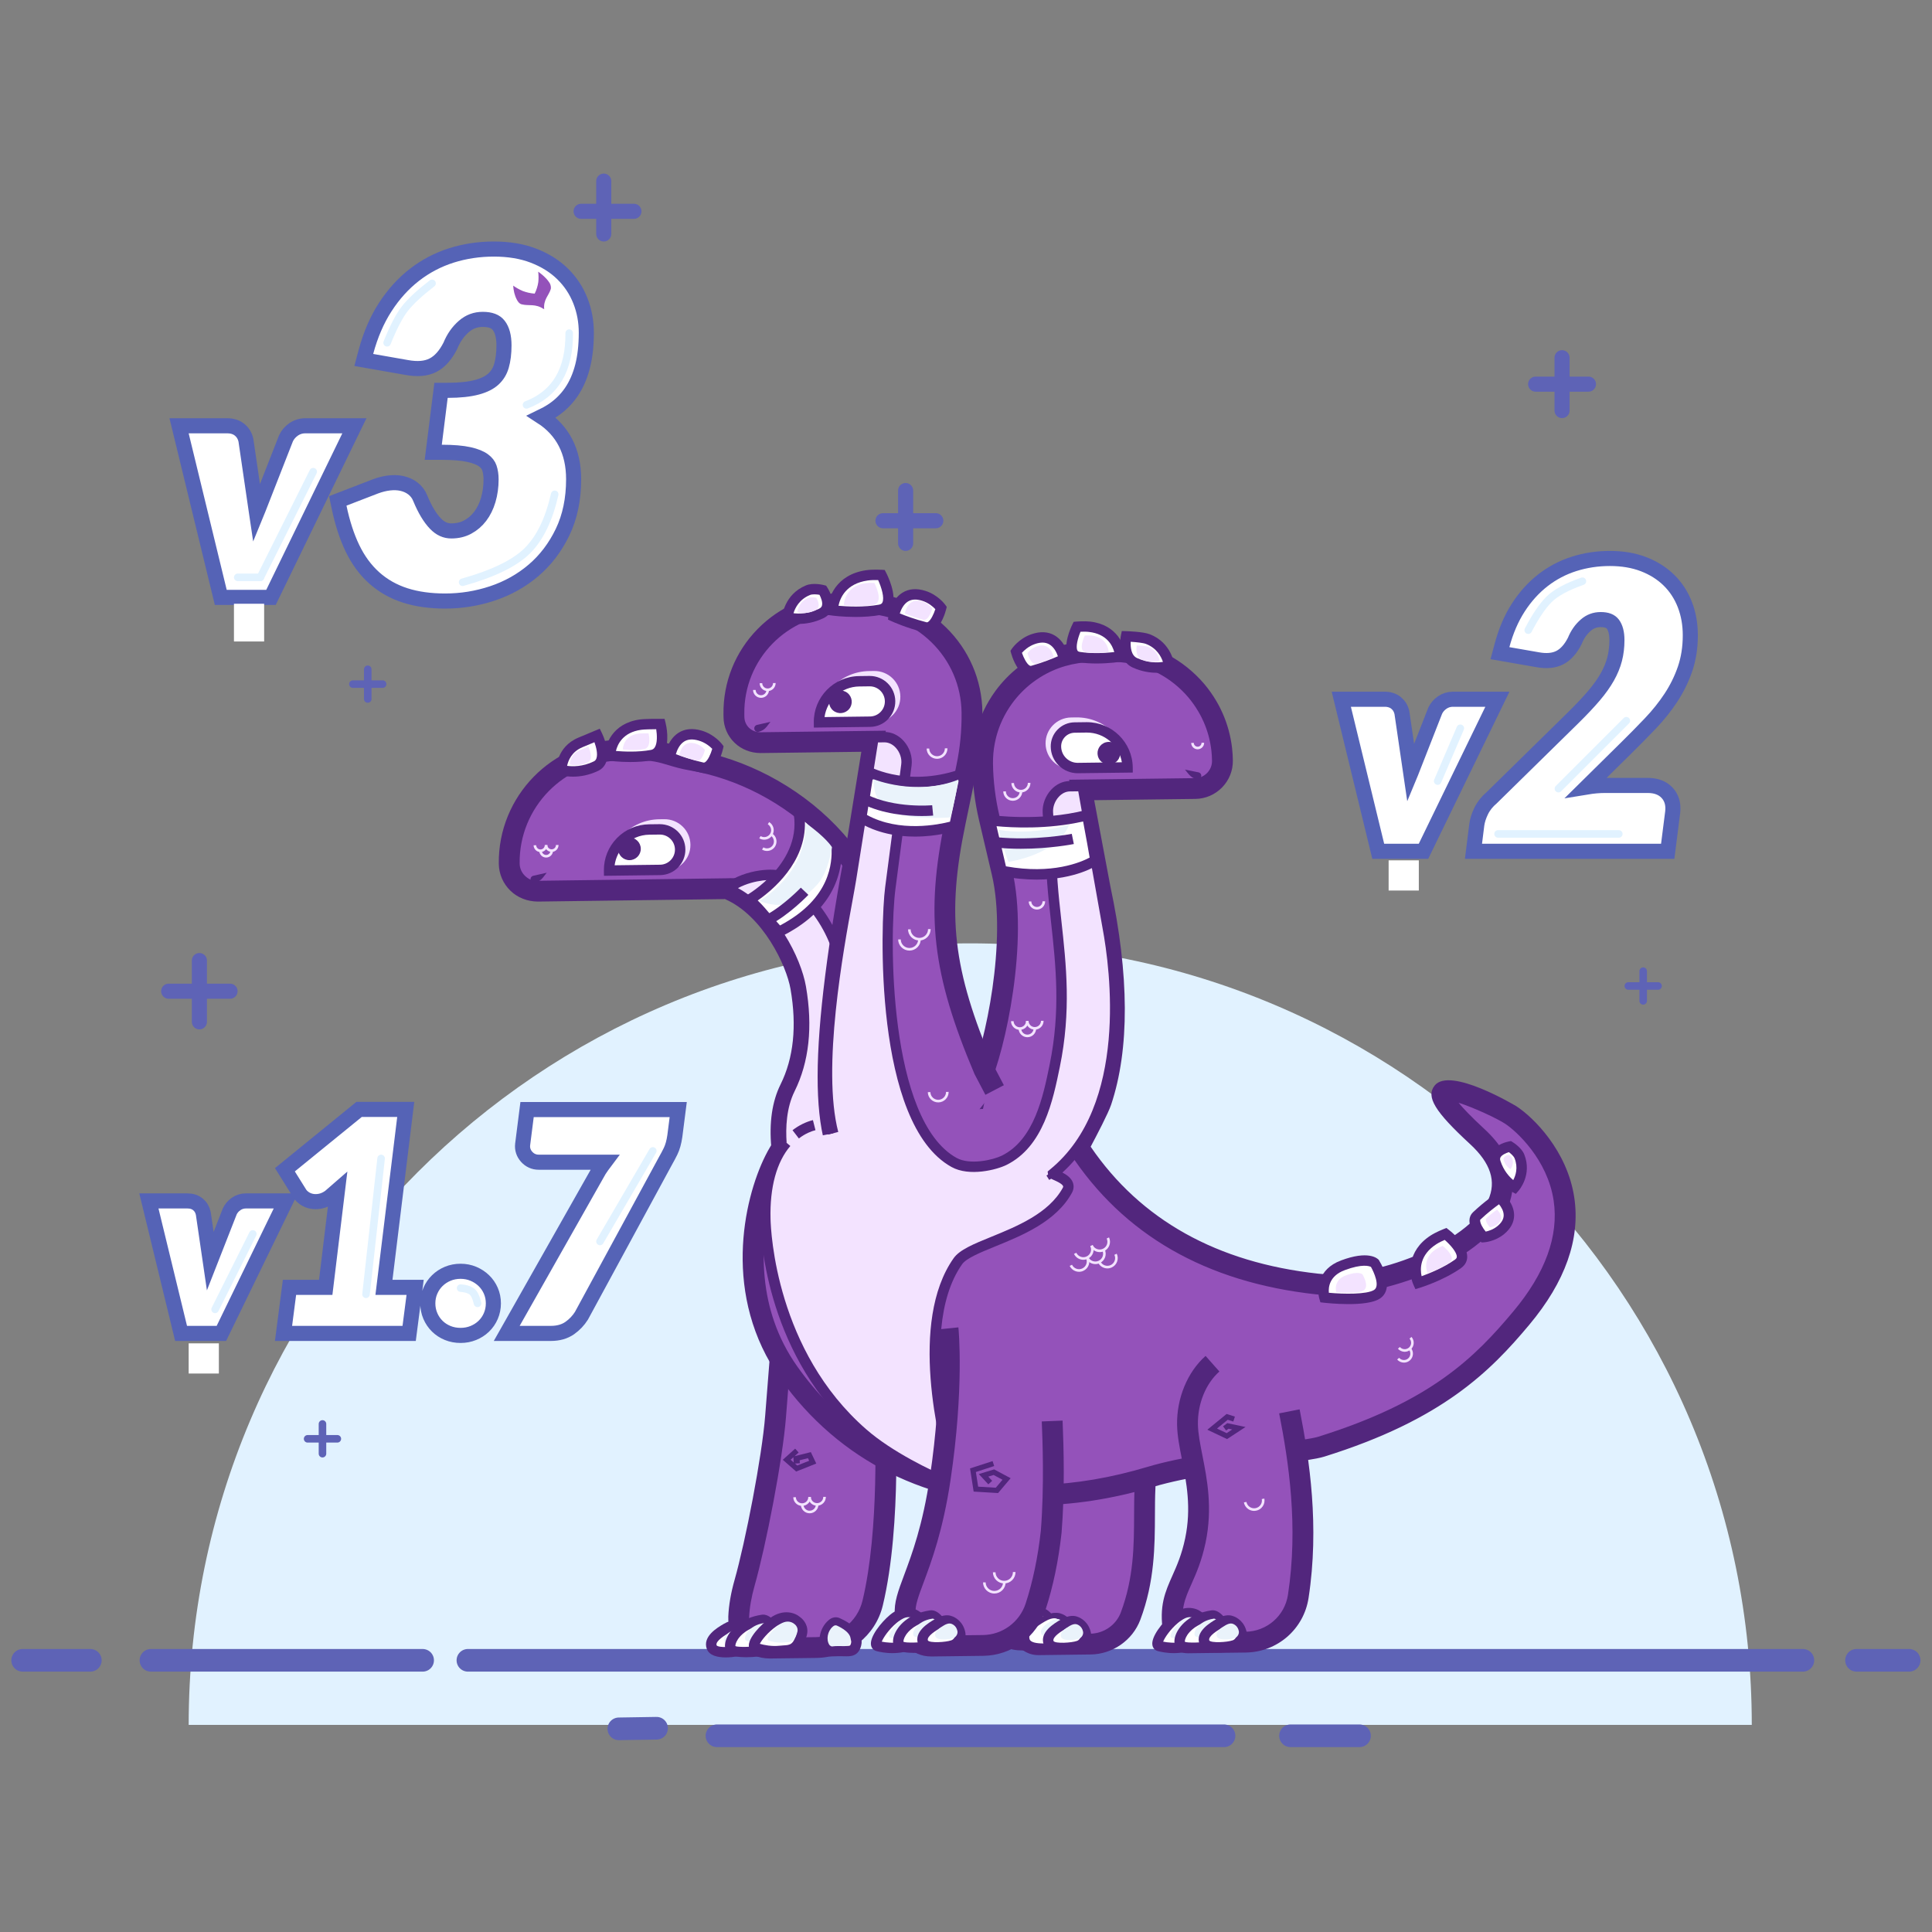 <?xml version="1.0" encoding="UTF-8"?>
<svg width="256px" height="256px" viewBox="0 0 256 256" version="1.1" xmlns="http://www.w3.org/2000/svg" xmlns:xlink="http://www.w3.org/1999/xlink">
    <rect x="0" y="0" width="256" height="256" fill="#808080" stroke="none"/>
    <!-- Generator: Sketch 60.1 (88133) - https://sketch.com -->
    <title>illus--old-versions</title>
    <desc>Created with Sketch.</desc>
    <g id="illus--old-versions" stroke="none" stroke-width="1" fill="none" fill-rule="evenodd">
        <g id="Group-4" transform="translate(3, 24)">
            <path d="M22,204.56 C22,147.365 68.365,101 125.56,101 C182.755,101 229.12,147.365 229.12,204.56 L22,204.56 Z" id="Shape" fill="#E1F2FF" fill-rule="nonzero"></path>
            <g id="Group-2" transform="translate(0, 196)" fill="#FFFFFF" fill-rule="nonzero" stroke="#5E63B6" stroke-linecap="round" stroke-linejoin="round" stroke-width="3">
                <line x1="17" y1="0" x2="53" y2="0" id="Shape"></line>
                <line x1="59" y1="0" x2="235.89" y2="0" id="Shape"></line>
                <line x1="243" y1="0" x2="249.97" y2="0" id="Shape"></line>
                <line x1="0" y1="0" x2="8.97" y2="0" id="Shape"></line>
                <line x1="92" y1="10" x2="159.19" y2="10" id="Shape"></line>
                <line x1="168" y1="10" x2="177.14" y2="10" id="Shape"></line>
                <line x1="84" y1="9" x2="79" y2="9.08" id="Shape"></line>
            </g>
            <g id="Group-2" transform="translate(19, 0)" stroke="#5E63B6" stroke-linecap="round">
                <line x1="58" y1="0" x2="58" y2="7" id="Shape" stroke-width="2" stroke-linejoin="round"></line>
                <line x1="62" y1="4" x2="55" y2="4" id="Shape" stroke-width="2" stroke-linejoin="round"></line>
                <line x1="20.73" y1="164.68" x2="20.73" y2="168.62" id="Shape"></line>
                <line x1="22.7" y1="166.65" x2="18.76" y2="166.65" id="Shape"></line>
                <line x1="195.73" y1="104.68" x2="195.73" y2="108.62" id="Shape" stroke-linejoin="round"></line>
                <line x1="197.7" y1="106.65" x2="193.76" y2="106.65" id="Shape" stroke-linejoin="round"></line>
                <line x1="26.73" y1="64.68" x2="26.73" y2="68.62" id="Shape"></line>
                <line x1="28.7" y1="66.65" x2="24.76" y2="66.65" id="Shape"></line>
                <line x1="4.42" y1="103.28" x2="4.42" y2="111.4" id="Shape" stroke-width="2" fill="#FFFFFF" fill-rule="nonzero"></line>
                <line x1="8.48" y1="107.34" x2="0.35" y2="107.34" id="Shape" stroke-width="2" fill="#FFFFFF" fill-rule="nonzero"></line>
                <line x1="98" y1="41" x2="98" y2="48" id="Shape" stroke-width="2" stroke-linejoin="round"></line>
                <line x1="102" y1="45" x2="95" y2="45" id="Shape" stroke-width="2" stroke-linejoin="round"></line>
                <line x1="110.73" y1="84.68" x2="110.73" y2="88.62" id="Shape"></line>
                <line x1="112.7" y1="86.65" x2="108.76" y2="86.65" id="Shape"></line>
                <line x1="184.98" y1="23.4" x2="184.98" y2="30.4" id="Shape" stroke-width="2" stroke-linejoin="round"></line>
                <line x1="188.48" y1="26.9" x2="181.48" y2="26.9" id="Shape" stroke-width="2" stroke-linejoin="round"></line>
            </g>
        </g>
        <g id="Common/Illustrations/Ziggy" transform="translate(65, 75)">
            <g id="Group-12">
                <path d="M72.612,142.936 L79.488,142.851 C81.851,142.821 83.977,141.352 84.807,139.142 C87.169,132.844 86.488,127.094 86.717,122.164 C87.141,113.034 85.654,108.376 84.195,100.763 L73.877,101.129 C73.877,101.129 74.802,104.911 75.53,116.277 C75.755,119.794 70.103,134.003 70.463,140.934 C70.523,142.07 71.471,142.951 72.612,142.936" id="Fill-61" fill="#9452BA"></path>
                <path d="M75.53,102.449 C75.871,104.525 76.432,108.751 76.908,116.19 C77.012,117.818 76.218,120.756 74.913,125.414 C73.456,130.605 71.646,137.069 71.843,140.863 C71.864,141.259 72.237,141.543 72.594,141.56 L79.47,141.473 C81.265,141.449 82.891,140.32 83.514,138.659 C85.242,134.047 85.259,129.805 85.274,125.703 C85.28,124.46 85.283,123.257 85.338,122.102 C85.676,114.824 84.777,110.485 83.639,104.992 C83.451,104.088 83.259,103.157 83.065,102.182 L75.53,102.449 Z M72.582,144.314 C70.715,144.314 69.182,142.869 69.084,141.004 C68.863,136.761 70.664,130.338 72.252,124.673 C73.225,121.199 74.232,117.61 74.152,116.365 C73.439,105.248 72.545,101.494 72.535,101.456 L72.133,99.813 L85.329,99.343 L85.552,100.505 C85.818,101.898 86.088,103.193 86.344,104.434 C87.474,109.891 88.45,114.605 88.097,122.227 C88.044,123.348 88.04,124.512 88.036,125.714 C88.021,129.855 88.003,134.552 86.1,139.624 C85.081,142.342 82.429,144.192 79.505,144.227 L72.629,144.314 L72.582,144.314 Z" id="Fill-63" fill="#52267D"></path>
                <path d="M52.186,110.589 L43.767,101.304 L38.643,101.571 C38.643,101.571 38.023,109.392 37.77,112.666 C37.323,118.437 35.069,129.763 33.661,134.738 C33.202,136.358 32.943,137.868 32.883,139.235 C32.782,141.536 34.728,143.411 37.039,143.382 L43.129,143.306 C46.678,143.262 49.8,140.861 50.63,137.419 C53.209,126.706 52.186,110.589 52.186,110.589" id="Fill-65" fill="#9452BA"></path>
                <path d="M39.925,102.884 C39.741,105.206 39.338,110.293 39.147,112.772 C38.707,118.449 36.495,129.802 34.989,135.111 C34.563,136.619 34.318,138.027 34.263,139.294 C34.233,139.987 34.489,140.651 34.989,141.163 C35.51,141.699 36.236,142.004 36.986,142.004 L37.021,142.004 L43.112,141.929 C46.071,141.892 48.611,139.906 49.286,137.099 C51.546,127.72 50.975,113.878 50.834,111.151 L43.183,102.713 L39.925,102.884 Z M36.986,144.758 C35.492,144.758 34.045,144.15 33.005,143.081 C31.973,142.019 31.44,140.63 31.504,139.174 C31.569,137.694 31.846,136.077 32.332,134.363 C33.771,129.28 35.973,117.995 36.392,112.558 C36.646,109.284 37.267,101.462 37.267,101.462 L37.363,100.259 L44.351,99.894 L53.533,110.021 L53.565,110.501 C53.606,111.169 54.571,126.95 51.974,137.742 C51.001,141.776 47.371,144.632 43.147,144.684 L37.057,144.758 L36.986,144.758 Z" id="Fill-67" fill="#52267D"></path>
                <path d="M39.76,118.422 L40.171,118.782 L40.129,118.092 L39.76,118.422 Z M40.336,118.926 L40.635,119.189 L42.22,118.559 L42.058,118.217 L40.96,118.492 L40.985,118.888 L40.336,118.926 Z M40.496,119.986 L38.722,118.428 L40.364,116.954 L40.825,117.465 L40.287,117.95 L42.441,117.413 L43.159,118.926 L40.496,119.986 Z" id="Fill-69" fill="#52267D"></path>
                <path d="M40.122,75.771 C46.169,75.572 51.783,71.347 64.116,70.625 C64.284,69.82 64.491,69.088 64.761,68.491 C66.933,63.638 69.909,49.701 67.77,40.598 L66.078,33.393 C65.523,31.029 65.227,28.612 65.196,26.185 C65.183,25.174 65.274,24.185 65.458,23.229 C65.504,22.989 65.555,22.753 65.613,22.518 C65.785,21.813 66.008,21.129 66.278,20.469 C66.37,20.247 66.463,20.03 66.564,19.815 C66.766,19.385 66.987,18.968 67.227,18.561 C67.467,18.156 67.726,17.762 68.003,17.382 C68.836,16.245 69.829,15.229 70.947,14.371 C71.322,14.086 71.71,13.818 72.11,13.567 C74.314,12.194 76.912,11.387 79.698,11.351 L82.107,11.321 C86.164,11.271 89.857,12.863 92.547,15.483 C92.884,15.809 93.204,16.152 93.508,16.51 C94.062,17.161 94.553,17.863 94.987,18.603 C95.15,18.881 95.307,19.163 95.451,19.452 C95.557,19.666 95.658,19.881 95.753,20.098 C96.041,20.753 96.281,21.432 96.472,22.131 C96.661,22.83 96.8,23.551 96.884,24.29 C96.942,24.78 96.973,25.281 96.98,25.787 C96.994,26.794 96.594,27.712 95.94,28.382 C95.285,29.051 94.375,29.471 93.364,29.485 L78.327,29.672 L80.767,42.662 C83.607,56.001 82.916,64.955 80.922,70.942 C80.477,72.278 77.91,77.021 77.91,77.021 C85.579,88.761 97.174,93.79 109.523,95.137 C120.021,96.281 142.529,86.465 130.723,75.581 C118.919,64.699 133.103,71.38 135.196,72.751 C137.288,74.12 149.419,84.311 136.587,99.646 C131.161,106.131 124.996,112.043 110.044,116.702 C107.645,117.449 94.523,118.566 87.477,120.679 C66.502,126.97 49.304,120.63 39.539,106.891 C29.814,93.206 37.734,75.85 40.122,75.771" id="Fill-71" fill="#9452BA"></path>
                <path d="M40.367,77.14 C39.707,77.667 37.908,80.555 36.884,85.268 C35.921,89.703 35.131,98.306 40.665,106.094 C50.789,120.336 67.706,125.176 87.079,119.359 C91.576,118.012 98.458,117.063 103.485,116.37 C106.237,115.992 108.839,115.634 109.632,115.388 C124.605,110.722 130.425,104.861 135.526,98.764 C139.767,93.698 141.563,88.76 140.867,84.091 C140.058,78.654 135.953,74.893 134.438,73.901 C133.336,73.179 130.217,71.73 128.268,71.12 C128.863,71.839 129.89,72.937 131.661,74.57 C136.243,78.793 135.839,82.671 134.695,85.177 C131.308,92.585 116.945,97.328 109.373,96.506 C94.81,94.917 83.835,88.615 76.754,77.773 L76.305,77.087 L76.696,76.366 C77.665,74.574 79.314,71.397 79.611,70.508 C81.908,63.616 81.841,54.342 79.415,42.949 L76.667,28.316 L93.346,28.107 C93.956,28.1 94.527,27.856 94.949,27.421 C95.377,26.984 95.607,26.411 95.598,25.805 C95.593,25.346 95.565,24.892 95.514,24.447 C95.437,23.784 95.311,23.126 95.139,22.491 C94.967,21.862 94.749,21.242 94.488,20.651 C94.401,20.453 94.31,20.256 94.213,20.063 C94.083,19.804 93.94,19.548 93.793,19.294 C93.393,18.614 92.941,17.975 92.455,17.4 C92.181,17.077 91.889,16.765 91.584,16.469 C89.079,14.033 85.787,12.697 82.293,12.697 C82.236,12.697 82.18,12.697 82.124,12.698 L79.716,12.728 C77.276,12.76 74.899,13.453 72.843,14.734 C72.48,14.961 72.126,15.206 71.787,15.465 C70.774,16.242 69.875,17.161 69.119,18.194 C68.867,18.538 68.634,18.896 68.416,19.262 C68.199,19.629 67.999,20.009 67.816,20.397 C67.725,20.593 67.638,20.79 67.557,20.988 C67.314,21.585 67.109,22.209 66.955,22.845 C66.901,23.058 66.855,23.272 66.814,23.487 C66.645,24.364 66.567,25.266 66.576,26.169 C66.607,28.492 66.891,30.817 67.423,33.079 L69.114,40.282 C71.327,49.697 68.276,64.016 66.021,69.053 C65.815,69.513 65.629,70.135 65.467,70.907 L65.252,71.938 L64.197,72 C57.258,72.405 52.42,73.975 48.533,75.237 C45.594,76.19 43.046,77.017 40.367,77.14 M71.865,124.458 C58.123,124.458 46.2,118.646 38.413,107.688 C30.659,96.775 33.5,83.994 36.402,78.162 C38.247,74.456 39.624,74.411 40.076,74.395 C42.439,74.317 44.752,73.566 47.678,72.617 C51.524,71.371 56.267,69.831 63.009,69.318 C63.157,68.792 63.319,68.332 63.5,67.929 C65.564,63.319 68.468,49.604 66.426,40.912 L64.734,33.708 C64.157,31.252 63.848,28.728 63.814,26.203 C63.802,25.116 63.899,24.027 64.102,22.97 C64.153,22.706 64.209,22.446 64.273,22.188 C64.459,21.424 64.705,20.667 65.001,19.947 C65.1,19.706 65.202,19.466 65.314,19.229 C65.534,18.763 65.774,18.305 66.038,17.862 C66.3,17.417 66.585,16.986 66.888,16.57 C67.798,15.326 68.881,14.217 70.106,13.279 C70.516,12.965 70.94,12.672 71.376,12.399 C73.865,10.85 76.736,10.012 79.682,9.974 L82.09,9.943 C86.398,9.851 90.441,11.509 93.51,14.497 C93.879,14.852 94.23,15.228 94.563,15.621 C95.152,16.315 95.696,17.084 96.18,17.907 C96.359,18.216 96.531,18.523 96.688,18.84 C96.804,19.075 96.914,19.309 97.018,19.546 C97.333,20.261 97.597,21.009 97.804,21.771 C98.012,22.538 98.166,23.333 98.257,24.133 C98.319,24.669 98.352,25.215 98.36,25.768 C98.378,27.112 97.87,28.382 96.928,29.343 C95.989,30.303 94.73,30.845 93.383,30.861 L79.987,31.029 L82.123,42.408 C84.646,54.256 84.686,64.013 82.232,71.376 C81.859,72.499 80.281,75.511 79.519,76.944 C86.14,86.647 96.281,92.307 109.673,93.767 C116.871,94.572 129.55,89.794 132.18,84.036 C133.314,81.556 132.529,79.121 129.787,76.594 C125.113,72.285 123.929,70.332 125.089,68.85 C127.11,66.276 135.868,71.543 135.954,71.599 C138.194,73.065 142.676,77.477 143.6,83.686 C144.416,89.165 142.413,94.833 137.646,100.528 C132.484,106.699 126.131,113.132 110.455,118.016 C109.444,118.332 107.102,118.654 103.862,119.1 C98.926,119.781 92.167,120.712 87.875,121.998 C82.366,123.651 76.99,124.458 71.865,124.458" id="Fill-73" fill="#52267D"></path>
                <path d="M52.933,55.678 C53.221,40.164 40.727,28.131 26.669,25.732 C23.751,25.233 22.793,24.334 19.607,24.372 L17.168,24.404 C8.949,24.507 2.371,31.236 2.475,39.433 C2.5,41.475 4.182,43.111 6.231,43.085 C6.231,43.085 31.251,42.764 31.368,42.752 C31.37,42.753 33.405,42.729 33.407,42.73 C33.404,42.733 31.366,42.759 31.363,42.762 C36.925,45.034 40.458,52.044 41.111,55.826 C42.045,61.213 41.467,65.671 39.668,69.295 C38.467,71.708 38.364,74.599 38.583,76.937 C38.583,76.937 38.642,76.956 38.728,76.983 C38.83,78.233 39.051,79.653 39.444,81.271 C41.779,79.605 45.414,77.095 46.078,76.734 C47.513,75.956 50.756,74.182 52.206,73.328 C61.472,67.874 52.77,64.502 52.933,55.678" id="Fill-75" fill="#9452BA"></path>
                <path d="M39.894,75.907 L39.912,75.911 L40.104,76.871 C40.158,77.532 40.246,78.221 40.368,78.93 C42.373,77.525 44.798,75.862 45.419,75.524 C47.029,74.651 50.123,72.954 51.504,72.143 C56.206,69.376 55.511,67.891 53.832,64.303 C52.786,62.07 51.486,59.291 51.552,55.653 C51.843,39.935 38.829,29.205 26.437,27.089 C25.242,26.884 24.349,26.617 23.56,26.381 C22.345,26.016 21.377,25.733 19.624,25.751 L17.186,25.781 C9.741,25.876 3.761,31.991 3.855,39.415 C3.863,40.035 4.113,40.616 4.558,41.049 C5.004,41.483 5.599,41.772 6.212,41.709 C14.686,41.6 30.839,41.389 31.315,41.377 L31.912,41.359 L31.923,41.368 L32.372,41.364 C32.634,41.36 32.836,41.337 33.039,41.357 L33.358,41.353 L33.359,41.362 C33.945,41.381 34.091,41.463 34.384,41.755 L35.36,42.729 L34.871,43.218 C39.144,46.469 41.87,52.104 42.472,55.592 C43.424,61.081 42.896,65.898 40.905,69.907 C39.962,71.804 39.808,74.086 39.894,75.907 L39.894,75.907 Z M38.586,83.578 L38.103,81.597 C37.8,80.355 37.579,79.149 37.443,78.002 L37.292,77.951 L37.208,77.064 C36.899,73.756 37.31,70.936 38.43,68.683 C40.155,65.209 40.601,60.963 39.75,56.061 C39.216,52.962 36.127,46.359 31.068,44.134 C29.853,44.155 25.133,44.221 6.248,44.463 C4.883,44.445 3.604,43.967 2.63,43.021 C1.657,42.075 1.111,40.806 1.093,39.45 C0.98,30.507 8.183,23.139 17.15,23.026 L19.59,22.996 C21.79,22.967 23.028,23.344 24.354,23.742 C25.103,23.967 25.876,24.198 26.903,24.375 C40.43,26.683 54.634,38.448 54.314,55.704 C54.259,58.704 55.361,61.059 56.334,63.138 C58.023,66.746 59.769,70.476 52.907,74.515 C51.493,75.346 48.365,77.061 46.738,77.944 C46.212,78.231 42.875,80.516 40.249,82.392 L38.586,83.578 Z" id="Fill-77" fill="#52267D"></path>
                <path d="M45.191,73.696 C45.039,71.303 44.655,70.077 44.912,69.099 C46.391,63.47 46.874,61.693 46.799,55.756 C46.724,49.852 43.223,44.062 38.123,41.023 C37.843,40.857 34.196,40.646 31.362,42.762 C36.926,45.034 40.457,52.044 41.112,55.826 C42.045,61.213 41.468,65.671 39.667,69.295 C38.467,71.708 38.365,74.599 38.583,76.937 C38.583,76.937 45.404,79.394 45.191,73.696" id="Fill-79" fill="#F3E3FF"></path>
                <path d="M39.233,76.42 C40.342,76.736 42.448,77.092 43.593,76.256 C44.239,75.783 44.546,74.933 44.501,73.731 C44.443,72.838 44.355,72.113 44.279,71.502 C44.148,70.431 44.051,69.658 44.245,68.927 L44.286,68.764 C45.743,63.224 46.182,61.552 46.109,55.763 C46.038,50.145 42.764,44.592 37.768,41.615 C37.568,41.575 35.104,41.447 32.784,42.677 C37.863,45.443 41.133,51.9 41.793,55.71 C42.717,61.052 42.21,65.726 40.287,69.6 C39.193,71.8 39.092,74.444 39.233,76.42 M41.586,78.148 C39.946,78.148 38.447,77.619 38.348,77.585 L37.936,77.435 L37.895,77.001 C37.692,74.814 37.725,71.65 39.048,68.987 C40.841,65.381 41.306,60.993 40.43,55.944 C39.75,52.003 36.129,45.454 31.101,43.399 L29.974,42.937 L30.949,42.21 C33.914,39.997 37.86,40.064 38.476,40.432 C43.875,43.648 47.413,49.659 47.49,55.747 C47.564,61.722 47.076,63.585 45.621,69.114 L45.58,69.275 C45.456,69.752 45.533,70.381 45.649,71.334 C45.728,71.969 45.822,72.724 45.88,73.652 L45.881,73.67 C45.945,75.365 45.449,76.61 44.406,77.369 C43.593,77.961 42.564,78.148 41.586,78.148" id="Fill-81" fill="#52267D"></path>
                <path d="M9.392,27.024 C9.392,27.024 9.354,24.432 11.923,23.37 C12.706,23.045 14.138,22.443 14.138,22.443 C14.138,22.443 15.716,25.669 13.985,26.508 C11.492,27.717 9.392,27.024 9.392,27.024" id="Fill-83" fill="#FFFFFF"></path>
                <path d="M10.145,26.478 C10.864,26.575 12.2,26.609 13.683,25.889 C13.857,25.805 13.965,25.679 14.031,25.485 C14.232,24.908 13.997,23.989 13.765,23.347 C13.283,23.549 12.631,23.821 12.188,24.006 C10.739,24.605 10.288,25.787 10.145,26.478 M10.93,27.911 C9.901,27.911 9.226,27.696 9.175,27.678 L8.708,27.525 L8.701,27.033 C8.7,26.909 8.69,23.962 11.659,22.733 C12.441,22.411 13.868,21.808 13.868,21.808 L14.471,21.556 L14.758,22.141 C14.871,22.374 15.852,24.448 15.338,25.934 C15.151,26.471 14.788,26.885 14.287,27.128 C13.015,27.744 11.836,27.911 10.93,27.911" id="Fill-85" fill="#52267D"></path>
                <path d="M15.832,25.12 C15.832,25.12 15.861,21.588 19.838,21.022 C20.58,20.917 22.52,20.939 22.52,20.939 C22.52,20.939 23.461,24.665 21.366,25.051 C18.789,25.525 15.832,25.12 15.832,25.12" id="Fill-87" fill="#FFFFFF"></path>
                <path d="M16.613,24.509 C17.614,24.594 19.531,24.688 21.241,24.373 C21.474,24.331 21.634,24.225 21.76,24.03 C22.13,23.454 22.061,22.345 21.951,21.626 C21.286,21.628 20.357,21.645 19.936,21.705 C17.541,22.045 16.826,23.616 16.613,24.509 M18.519,25.972 C16.997,25.972 15.816,25.812 15.738,25.801 L15.137,25.72 L15.143,25.114 C15.154,23.687 16.13,20.853 19.743,20.341 C20.513,20.232 22.319,20.249 22.528,20.25 L23.06,20.256 L23.189,20.771 C23.257,21.035 23.815,23.386 22.921,24.773 C22.591,25.286 22.097,25.618 21.491,25.728 C20.49,25.913 19.441,25.972 18.519,25.972" id="Fill-89" fill="#52267D"></path>
                <path d="M23.758,25.359 C23.758,25.359 24.233,21.435 27.774,22.468 C29.287,22.909 30.138,24.041 30.138,24.041 C30.138,24.041 29.474,27.033 28.067,26.714 C25.609,26.159 23.758,25.359 23.758,25.359" id="Fill-91" fill="#FFFFFF"></path>
                <path d="M24.556,24.937 C25.262,25.204 26.613,25.68 28.219,26.044 C28.266,26.051 28.321,26.059 28.419,25.999 C28.811,25.752 29.181,24.904 29.377,24.223 C29.075,23.917 28.452,23.383 27.581,23.13 C26.769,22.894 26.132,22.941 25.624,23.274 C25.009,23.679 24.7,24.434 24.556,24.937 M28.273,27.427 C28.154,27.427 28.035,27.413 27.915,27.386 C25.421,26.824 23.561,26.025 23.483,25.992 L23.011,25.786 L23.073,25.277 C23.084,25.19 23.349,23.123 24.864,22.125 C25.719,21.564 26.762,21.455 27.969,21.809 C29.682,22.306 30.651,23.574 30.691,23.628 L30.881,23.88 L30.812,24.19 C30.761,24.419 30.282,26.453 29.159,27.161 C28.882,27.337 28.58,27.427 28.273,27.427" id="Fill-93" fill="#52267D"></path>
                <path d="M34.242,44.244 C34.242,44.244 42.409,39.681 40.75,32.198 C41.854,33.082 44.806,35.78 45.883,37.167 C45.901,38.637 46.245,44.467 38.219,48.474 C36.78,47.023 35.561,45.205 34.242,44.244" id="Fill-95" fill="#FFFFFF"></path>
                <path d="M35.399,44.318 C35.987,44.873 36.552,45.54 37.14,46.232 C37.535,46.699 37.941,47.177 38.361,47.626 C45.183,44.018 45.225,39.16 45.197,37.413 C44.421,36.474 42.889,34.996 41.656,33.889 C41.82,39.296 37.298,43.004 35.399,44.318 L35.399,44.318 Z M38.079,49.314 L37.729,48.958 C37.147,48.371 36.607,47.735 36.085,47.121 C35.308,46.203 34.57,45.337 33.834,44.8 L32.969,44.169 L33.903,43.644 C33.982,43.6 41.602,39.234 40.076,32.347 L39.652,30.434 L41.182,31.661 C42.362,32.605 45.324,35.322 46.429,36.747 L46.571,36.928 L46.574,37.158 C46.666,42.41 43.958,46.378 38.528,49.09 L38.079,49.314 Z" id="Fill-97" fill="#52267D"></path>
                <path d="M10.501,26.297 C10.501,26.297 10.482,24.955 11.812,24.405 C12.218,24.237 12.958,23.925 12.958,23.925 C12.958,23.925 13.776,25.594 12.879,26.029 C11.588,26.656 10.501,26.297 10.501,26.297" id="Fill-99" fill="#F3E3FF"></path>
                <path d="M17.524,24.3 C17.524,24.3 17.539,22.497 19.566,22.21 C19.944,22.156 20.933,22.168 20.933,22.168 C20.933,22.168 21.412,24.068 20.343,24.265 C19.03,24.506 17.524,24.3 17.524,24.3" id="Fill-101" fill="#F3E3FF"></path>
                <path d="M25.023,25.06 C25.023,25.06 25.276,22.979 27.154,23.527 C27.958,23.762 28.408,24.361 28.408,24.361 C28.408,24.361 28.056,25.949 27.308,25.779 C26.005,25.486 25.023,25.06 25.023,25.06" id="Fill-103" fill="#F3E3FF"></path>
                <path d="M23.101,40.389 L15.582,40.483 C15.535,36.706 18.566,33.605 22.353,33.557 L23.016,33.549 C24.909,33.527 26.464,35.038 26.486,36.926 C26.511,38.815 24.995,40.364 23.101,40.389" id="Fill-105" fill="#F3E3FF"></path>
                <path d="M22.466,40.269 L15.709,40.353 C15.672,37.385 18.054,34.95 21.03,34.911 L22.398,34.896 C23.886,34.877 25.107,36.064 25.126,37.548 C25.144,39.032 23.953,40.25 22.466,40.269" id="Fill-107" fill="#FFFFFF"></path>
                <path d="M22.434,35.584 L22.406,35.584 L21.038,35.601 C19.784,35.616 18.61,36.119 17.734,37.014 C17.02,37.743 16.574,38.663 16.442,39.654 L22.459,39.58 C23.562,39.568 24.449,38.659 24.435,37.557 C24.428,37.024 24.214,36.525 23.831,36.152 C23.454,35.785 22.958,35.584 22.434,35.584 L22.434,35.584 Z M15.029,41.05 L15.019,40.362 C14.999,38.743 15.612,37.212 16.746,36.053 C17.878,34.893 19.397,34.243 21.022,34.224 L22.391,34.207 L22.434,34.207 C24.28,34.207 25.794,35.693 25.816,37.539 C25.841,39.401 24.341,40.934 22.474,40.957 L15.029,41.05 Z" id="Fill-109" fill="#52267D"></path>
                <path d="M16.898,37.493 C16.907,38.322 17.59,38.985 18.421,38.975 C19.252,38.964 19.918,38.284 19.907,37.456 C19.896,36.627 19.215,35.964 18.382,35.972 C17.552,35.983 16.887,36.664 16.898,37.493" id="Fill-111" fill="#52267D"></path>
                <path d="M5.873,41.963 L5.873,41.963 C6.3,41.866 6.678,41.624 6.946,41.28 L7.443,40.64 L6.322,40.895 L5.663,41.044 C5.409,41.102 5.25,41.355 5.308,41.607 C5.366,41.862 5.618,42.021 5.873,41.963" id="Fill-113" fill="#52267D"></path>
                <path d="M35.632,44.374 C35.632,44.374 41.925,40.894 41.742,34.041 C44.488,35.985 45.242,37.255 45.242,37.255 C45.242,37.255 44.81,40.523 43.306,42.188 C40.999,44.746 38.572,45.553 35.632,44.374" id="Fill-115" fill="#EAF3FB"></path>
                <path d="M41.615,43.097 C41.615,43.097 39.15,45.661 36.728,46.909" id="Fill-117" fill="#FFFFFF"></path>
                <path d="M37.044,47.521 L36.41,46.296 C38.704,45.116 41.093,42.645 41.115,42.62 L42.114,43.573 C42.01,43.682 39.54,46.235 37.044,47.521" id="Fill-119" fill="#52267D"></path>
                <path d="M66.794,69.432 L65.347,66.672 C59.914,53.817 59.004,46.24 61.585,33.875 L63.095,26.63 C63.59,24.253 63.825,21.829 63.793,19.402 C63.693,11.311 57.034,4.835 48.922,4.937 L46.551,4.966 C38.55,5.068 32.145,11.616 32.246,19.596 L32.251,20.012 C32.275,21.91 33.838,23.431 35.742,23.406 L50.756,23.217 L48.643,36.265 C42.115,71.239 42.992,85.373 56.668,82.295" id="Fill-121" fill="#9452BA"></path>
                <path d="M53.306,84.086 C50.787,84.086 48.765,83.332 47.181,81.811 C42.029,76.862 42.056,64.023 47.286,36.014 L49.131,24.615 L35.759,24.783 C34.485,24.773 33.253,24.315 32.328,23.417 C31.404,22.519 30.887,21.316 30.871,20.028 L30.865,19.614 C30.811,15.387 32.412,11.392 35.371,8.365 C38.331,5.339 42.294,3.643 46.533,3.59 L48.903,3.559 C53.184,3.457 57.25,5.12 60.325,8.111 C63.399,11.1 65.121,15.104 65.175,19.384 C65.207,21.906 64.961,24.437 64.447,26.91 L62.938,34.154 C60.415,46.238 61.242,53.413 66.621,66.137 L68.017,68.794 L65.571,70.069 L64.124,67.31 C58.506,54.03 57.607,46.177 60.232,33.594 L61.742,26.35 C62.217,24.074 62.442,21.74 62.413,19.42 C62.367,15.874 60.942,12.558 58.399,10.082 C55.852,7.609 52.488,6.235 48.939,6.314 L46.568,6.344 C39.341,6.435 33.536,12.373 33.627,19.579 L33.633,19.995 C33.639,20.545 33.86,21.06 34.255,21.444 C34.65,21.829 35.216,22.019 35.725,22.028 L52.38,21.82 L50.006,36.484 C46.544,55.042 43.731,74.674 49.098,79.826 C50.665,81.333 53.04,81.701 56.364,80.952 L56.971,83.639 C55.646,83.938 54.427,84.086 53.306,84.086" id="Fill-123" fill="#52267D"></path>
                <path d="M39.325,6.79 C39.325,6.79 39.533,4.248 42.051,3.208 C42.819,2.89 44.031,3.204 44.031,3.204 C44.031,3.204 45.521,5.462 43.824,6.286 C41.381,7.469 39.325,6.79 39.325,6.79" id="Fill-125" fill="#FFFFFF"></path>
                <path d="M40.141,6.256 C40.851,6.344 42.103,6.354 43.521,5.665 C43.804,5.53 43.88,5.368 43.915,5.244 C44.035,4.811 43.784,4.185 43.588,3.814 C43.184,3.744 42.633,3.71 42.316,3.844 C40.907,4.426 40.353,5.558 40.141,6.256 M40.834,7.672 C39.823,7.672 39.157,7.46 39.108,7.444 L38.593,7.273 L38.637,6.734 C38.647,6.613 38.913,3.759 41.785,2.572 C42.741,2.174 44.057,2.497 44.203,2.536 L44.462,2.603 L44.608,2.825 C44.71,2.978 45.59,4.364 45.247,5.606 C45.09,6.176 44.703,6.625 44.126,6.905 C42.879,7.508 41.723,7.672 40.834,7.672" id="Fill-127" fill="#52267D"></path>
                <path d="M45.337,5.878 C45.337,5.878 45.369,1.877 49.873,1.238 C50.714,1.118 51.796,1.187 51.796,1.187 C51.796,1.187 53.976,5.363 51.602,5.798 C48.686,6.336 45.337,5.878 45.337,5.878" id="Fill-129" fill="#FFFFFF"></path>
                <path d="M46.103,5.268 C47.202,5.365 49.464,5.492 51.477,5.122 C51.77,5.067 51.867,4.945 51.922,4.832 C52.218,4.229 51.806,2.842 51.356,1.859 C50.989,1.846 50.433,1.853 49.971,1.919 C47.082,2.33 46.309,4.258 46.103,5.268 M48.373,6.75 C46.659,6.75 45.331,6.572 45.244,6.56 L44.64,6.478 L44.646,5.872 C44.66,4.283 45.748,1.127 49.776,0.556 C50.678,0.429 51.794,0.498 51.838,0.499 L52.229,0.524 L52.407,0.87 C52.566,1.171 53.93,3.871 53.162,5.437 C52.973,5.826 52.57,6.323 51.727,6.477 C50.596,6.684 49.413,6.75 48.373,6.75" id="Fill-131" fill="#52267D"></path>
                <path d="M53.419,6.687 C53.419,6.687 53.982,2.856 57.425,3.955 C58.897,4.424 59.702,5.554 59.702,5.554 C59.702,5.554 58.974,8.468 57.604,8.122 C55.213,7.517 53.419,6.687 53.419,6.687" id="Fill-133" fill="#FFFFFF"></path>
                <path d="M54.229,6.284 C54.916,6.565 56.219,7.06 57.774,7.455 C57.823,7.466 57.874,7.47 57.961,7.417 C58.343,7.188 58.728,6.366 58.937,5.718 C58.647,5.41 58.055,4.878 57.215,4.611 C56.433,4.362 55.81,4.393 55.306,4.705 C54.704,5.079 54.384,5.797 54.229,6.284 M57.828,8.838 C57.698,8.838 57.566,8.823 57.434,8.789 C55.008,8.176 53.205,7.346 53.129,7.311 L52.661,7.096 L52.735,6.587 C52.749,6.501 53.061,4.477 54.576,3.535 C55.429,3.004 56.458,2.924 57.636,3.298 C59.307,3.833 60.227,5.101 60.264,5.155 L60.449,5.413 L60.372,5.721 C60.281,6.085 59.771,7.941 58.67,8.6 C58.404,8.758 58.118,8.838 57.828,8.838" id="Fill-135" fill="#52267D"></path>
                <path d="M40.432,75.304 C41.28,74.654 42.142,74.274 42.885,74.087" id="Fill-137" fill="#F3E3FF"></path>
                <path d="M40.853,75.851 L40.012,74.758 C40.849,74.116 41.785,73.654 42.717,73.42 L43.054,74.754 C42.531,74.886 41.724,75.184 40.853,75.851" id="Fill-139" fill="#52267D"></path>
                <path d="M45.403,75.163 C42.825,65.249 47.012,46.175 47.766,41.485 L50.753,22.693 L52.165,22.676 C53.956,22.653 55.336,24.576 55.104,26.351 L52.972,42.644 C52.252,48.162 51.751,73.672 61.414,79.03 C63.475,80.173 66.792,79.364 68.039,78.751 C72.572,76.521 73.812,70.833 74.754,66.249 C76.702,56.763 74.998,49.356 74.446,41.946 L73.849,32.672 C73.741,30.997 75.056,29.199 76.737,29.179 L78.452,29.158 L81.776,47.871 C82.771,53.2 85.394,71.687 74.563,80.505 C74.368,80.664 77.234,81.266 76.423,82.736 C73.207,88.579 63.684,89.616 61.92,92.123 C55.126,101.772 61.858,122.071 61.858,122.071 C61.858,122.071 54.146,119.111 49.34,114.922 C38.104,105.129 36.512,90.759 36.407,86.525 C36.283,81.459 37.577,78.3 39.197,76.403" id="Fill-141" fill="#F3E3FF"></path>
                <path d="M62.972,123.235 L61.611,122.713 C61.29,122.59 53.728,119.661 48.885,115.442 C36.767,104.879 35.79,89.516 35.718,86.542 C35.605,81.946 36.597,78.384 38.67,75.957 L39.723,76.85 C37.902,78.982 36.994,82.322 37.099,86.508 C37.142,88.268 37.864,104.004 49.794,114.403 C53.268,117.431 58.371,119.836 60.768,120.873 C59.361,116.027 55.417,100.161 61.355,91.726 C62.152,90.594 64.007,89.838 66.356,88.881 C69.743,87.499 73.959,85.78 75.818,82.404 C75.897,82.261 75.877,82.201 75.869,82.177 C75.761,81.856 74.959,81.5 74.656,81.367 C74.266,81.192 73.927,81.042 73.871,80.617 L73.818,80.235 L74.125,79.972 C84.55,71.485 82.097,53.352 81.097,47.997 L77.874,29.853 L76.746,29.868 C76.231,29.875 75.717,30.123 75.303,30.57 C74.785,31.127 74.492,31.916 74.538,32.628 L75.136,41.9 C75.26,43.584 75.446,45.272 75.636,46.987 C76.285,52.877 76.954,58.967 75.43,66.389 C74.514,70.846 73.26,76.95 68.346,79.369 C67.058,80 63.445,80.946 61.078,79.63 C50.712,73.884 51.679,47.221 52.288,42.555 L54.42,26.262 C54.517,25.525 54.25,24.7 53.723,24.109 C53.293,23.628 52.753,23.364 52.197,23.364 L52.176,23.364 L51.343,23.375 L48.447,41.593 C48.345,42.23 48.179,43.132 47.978,44.238 C46.75,50.917 43.879,66.562 46.072,74.99 L44.734,75.337 C42.465,66.613 45.271,51.333 46.618,43.989 C46.819,42.896 46.982,42.005 47.083,41.376 L50.163,22.011 L52.158,21.987 L52.198,21.987 C53.154,21.987 54.06,22.415 54.754,23.193 C55.551,24.088 55.938,25.301 55.79,26.44 L53.658,42.732 C52.819,49.15 52.706,73.413 61.749,78.427 C63.512,79.406 66.567,78.706 67.734,78.135 C72.044,76.014 73.219,70.291 74.076,66.11 C75.557,58.903 74.9,52.921 74.263,47.136 C74.072,45.406 73.885,43.702 73.757,41.997 L73.16,32.716 C73.089,31.623 73.512,30.471 74.289,29.634 C74.964,28.908 75.832,28.502 76.729,28.491 L79.029,28.462 L82.455,47.75 C83.464,53.154 85.891,71.169 75.775,80.37 C76.336,80.658 76.956,81.082 77.178,81.739 C77.279,82.038 77.334,82.512 77.029,83.068 C74.934,86.871 70.468,88.692 66.879,90.155 C64.908,90.958 63.05,91.717 62.485,92.517 C55.967,101.778 62.447,121.655 62.514,121.853 L62.972,123.235 Z" id="Fill-143" fill="#52267D"></path>
                <path d="M135.696,82.33 C135.696,82.33 137.252,80.567 136.337,78.236 C136.057,77.526 135.073,76.922 135.073,76.922 C135.073,76.922 132.618,77.382 133.155,79.03 C133.93,81.403 135.696,82.33 135.696,82.33" id="Fill-145" fill="#FFFFFF"></path>
                <path d="M134.938,77.666 C134.554,77.782 134.023,78.016 133.836,78.332 C133.781,78.425 133.73,78.563 133.813,78.816 C134.242,80.137 135.007,80.947 135.513,81.366 C135.829,80.776 136.181,79.73 135.694,78.489 C135.583,78.206 135.219,77.877 134.938,77.666 L134.938,77.666 Z M135.855,83.192 L135.375,82.939 C135.293,82.896 133.35,81.852 132.498,79.243 C132.312,78.669 132.363,78.11 132.65,77.629 C133.269,76.587 134.777,76.277 134.945,76.246 L135.208,76.197 L135.434,76.336 C135.556,76.41 136.624,77.085 136.979,77.985 C138.037,80.676 136.29,82.699 136.214,82.785 L135.855,83.192 Z" id="Fill-147" fill="#52267D"></path>
                <path d="M135.143,79.914 C135.143,79.914 135.69,79.296 135.368,78.477 C135.27,78.228 134.925,78.017 134.925,78.017 C134.925,78.017 134.065,78.179 134.252,78.756 C134.525,79.589 135.143,79.914 135.143,79.914" id="Fill-149" fill="#F3E3FF"></path>
                <path d="M122.929,94.982 C122.929,94.982 121.387,91.589 124.94,89.29 C125.603,88.862 126.543,88.497 126.543,88.497 C126.543,88.497 130.024,91.173 128.19,92.469 C125.937,94.06 122.929,94.982 122.929,94.982" id="Fill-151" fill="#FFFFFF"></path>
                <path d="M126.427,89.292 C126.115,89.43 125.666,89.64 125.316,89.868 C123.103,91.3 123.161,93.165 123.37,94.103 C124.352,93.749 126.268,92.983 127.79,91.906 C128,91.759 128.031,91.636 128.033,91.526 C128.046,90.93 127.167,89.934 126.427,89.292 L126.427,89.292 Z M122.551,95.818 L122.301,95.267 C121.681,93.906 121.359,90.786 124.563,88.712 C125.277,88.251 126.252,87.872 126.293,87.855 L126.657,87.713 L126.966,87.952 C127.379,88.271 129.447,89.943 129.414,91.555 C129.405,91.968 129.255,92.56 128.588,93.031 C126.273,94.666 123.259,95.6 123.131,95.639 L122.551,95.818 Z" id="Fill-153" fill="#52267D"></path>
                <path d="M124.16,93.682 C124.16,93.682 123.306,91.801 125.276,90.527 C125.643,90.288 126.164,90.087 126.164,90.087 C126.164,90.087 128.096,91.571 127.078,92.288 C125.829,93.171 124.16,93.682 124.16,93.682" id="Fill-155" fill="#F3E3FF"></path>
                <path d="M133.722,83.672 C133.722,83.672 136.346,85.915 133.882,87.978 C132.83,88.861 131.594,88.928 131.594,88.928 C131.594,88.928 129.738,87 130.651,86.135 C132.244,84.624 133.722,83.672 133.722,83.672" id="Fill-157" fill="#FFFFFF"></path>
                <path d="M133.627,84.573 C133.08,84.965 132.122,85.69 131.126,86.634 C131.086,87.086 131.49,87.739 131.864,88.193 C132.233,88.116 132.873,87.925 133.438,87.451 C133.979,86.998 134.243,86.533 134.246,86.032 C134.249,85.454 133.908,84.915 133.627,84.573 L133.627,84.573 Z M131.314,89.634 L131.096,89.405 C130.858,89.16 129.682,87.875 129.708,86.708 C129.718,86.287 129.879,85.916 130.175,85.635 C131.796,84.098 133.285,83.134 133.347,83.094 L133.779,82.816 L134.171,83.149 C134.231,83.2 135.635,84.419 135.627,86.038 C135.623,86.955 135.185,87.785 134.326,88.504 C133.111,89.524 131.693,89.613 131.632,89.616 L131.314,89.634 Z" id="Fill-159" fill="#52267D"></path>
                <path d="M133.364,85.289 C133.364,85.289 134.527,86.282 133.435,87.197 C132.968,87.586 132.421,87.617 132.421,87.617 C132.421,87.617 131.6,86.763 132.004,86.38 C132.708,85.71 133.364,85.289 133.364,85.289" id="Fill-161" fill="#F3E3FF"></path>
                <path d="M110.494,96.931 C110.494,96.931 109.6,93.906 112.935,92.658 C116.27,91.41 117.183,92.402 117.183,92.402 C117.183,92.402 119.075,95.49 117.432,96.512 C115.788,97.534 110.494,96.931 110.494,96.931" id="Fill-163" fill="#FFFFFF"></path>
                <path d="M111.079,96.298 C113.081,96.483 116.106,96.526 117.067,95.928 C117.897,95.411 117.034,93.535 116.659,92.873 C116.444,92.761 115.52,92.427 113.178,93.303 C111.152,94.06 111.01,95.555 111.079,96.298 M113.677,97.8 C112.113,97.8 110.701,97.647 110.416,97.615 L109.96,97.563 L109.832,97.126 C109.459,95.867 109.578,93.177 112.692,92.015 C116.285,90.668 117.487,91.712 117.691,91.936 C118.607,93.406 119.552,96.004 117.797,97.096 C116.905,97.651 115.218,97.8 113.677,97.8" id="Fill-165" fill="#52267D"></path>
                <path d="M112.057,96.222 C112.057,96.222 111.593,94.647 113.327,94 C115.062,93.351 115.537,93.866 115.537,93.866 C115.537,93.866 116.52,95.472 115.665,96.004 C114.81,96.536 112.057,96.222 112.057,96.222" id="Fill-167" fill="#F3E3FF"></path>
                <path d="M50.08,27.274 C50.08,27.274 55.465,30.225 62.95,27.408 C62.464,29.74 61.471,34.428 61.471,34.428 C61.471,34.428 54.533,36.646 49.117,33.342 C49.629,30.248 50.08,27.274 50.08,27.274" id="Fill-169" fill="#FFFFFF"></path>
                <path d="M49.876,32.986 C54.186,35.355 59.442,34.249 60.882,33.878 C61.088,32.904 61.621,30.387 62.027,28.453 C56.577,30.146 52.374,28.962 50.625,28.274 C50.466,29.304 50.187,31.095 49.876,32.986 M56.233,35.853 C53.925,35.853 51.209,35.425 48.756,33.931 L48.36,33.688 L48.436,33.231 C48.947,30.143 49.397,27.173 49.397,27.172 L49.545,26.201 L50.411,26.67 C50.463,26.699 55.639,29.425 62.707,26.763 L63.883,26.321 L63.626,27.548 C63.139,29.881 62.147,34.571 62.147,34.571 L62.064,34.964 L61.682,35.085 C61.516,35.137 59.216,35.853 56.233,35.853" id="Fill-171" fill="#52267D"></path>
                <path d="M89.925,13.22 C89.925,13.22 89.65,10.665 87.089,9.68 C86.307,9.38 84.205,9.322 84.205,9.322 C84.205,9.322 83.65,12.039 85.38,12.824 C87.87,13.955 89.925,13.22 89.925,13.22" id="Fill-173" fill="#FFFFFF"></path>
                <path d="M84.821,10.039 C84.788,10.73 84.868,11.836 85.666,12.197 C87.113,12.855 88.386,12.815 89.096,12.707 C88.866,12.008 88.28,10.875 86.841,10.322 C86.468,10.18 85.568,10.085 84.821,10.039 M88.244,14.143 C87.377,14.143 86.279,13.989 85.094,13.452 C82.89,12.45 83.502,9.317 83.528,9.185 L83.644,8.617 L84.224,8.632 C84.452,8.639 86.468,8.704 87.337,9.036 C90.259,10.16 90.599,13.025 90.611,13.146 L90.669,13.684 L90.158,13.868 C90.104,13.887 89.365,14.143 88.244,14.143" id="Fill-175" fill="#52267D"></path>
                <path d="M83.442,11.994 C83.442,11.994 83.325,8.51 79.387,8.051 C78.652,7.964 77.713,8.048 77.713,8.048 C77.713,8.048 75.904,11.736 77.982,12.063 C80.535,12.467 83.442,11.994 83.442,11.994" id="Fill-177" fill="#FFFFFF"></path>
                <path d="M78.171,8.71 C77.823,9.546 77.512,10.711 77.761,11.188 C77.79,11.241 77.843,11.343 78.089,11.382 C79.784,11.65 81.663,11.513 82.645,11.404 C82.41,10.528 81.665,9.01 79.307,8.736 C78.93,8.689 78.483,8.696 78.171,8.71 M80.291,12.916 C79.519,12.916 78.682,12.871 77.874,12.744 C77.102,12.621 76.719,12.175 76.534,11.823 C75.829,10.464 76.875,8.188 77.092,7.746 L77.263,7.397 L77.652,7.361 C77.689,7.359 78.668,7.275 79.467,7.365 C83.048,7.784 84.085,10.561 84.132,11.971 L84.153,12.577 L83.552,12.674 C83.468,12.689 82.037,12.916 80.291,12.916" id="Fill-179" fill="#52267D"></path>
                <path d="M75.998,12.34 C75.998,12.34 75.334,8.496 71.893,9.69 C70.425,10.2 69.64,11.358 69.64,11.358 C69.64,11.358 70.445,14.274 71.818,13.891 C74.213,13.223 75.998,12.34 75.998,12.34" id="Fill-181" fill="#FFFFFF"></path>
                <path d="M70.41,11.503 C70.639,12.16 71.042,12.972 71.438,13.196 C71.532,13.25 71.585,13.242 71.632,13.228 C73.192,12.793 74.496,12.258 75.179,11.958 C75.011,11.47 74.67,10.749 74.044,10.384 C73.528,10.082 72.897,10.07 72.119,10.341 C71.28,10.632 70.696,11.185 70.41,11.503 M71.571,14.615 C71.293,14.615 71.017,14.54 70.759,14.394 C69.636,13.762 69.076,11.907 68.975,11.541 L68.891,11.236 L69.069,10.973 C69.106,10.918 70,9.618 71.666,9.039 C72.837,8.636 73.877,8.685 74.75,9.199 C76.298,10.108 76.664,12.137 76.679,12.222 L76.766,12.729 L76.305,12.958 C76.229,12.994 74.434,13.877 72.003,14.554 C71.86,14.594 71.715,14.615 71.571,14.615" id="Fill-183" fill="#52267D"></path>
                <path d="M40.641,6.133 C40.641,6.133 40.753,4.774 42.098,4.218 C42.508,4.049 43.156,4.215 43.156,4.215 C43.156,4.215 43.951,5.422 43.044,5.863 C41.74,6.495 40.641,6.133 40.641,6.133" id="Fill-185" fill="#F3E3FF"></path>
                <path d="M46.813,5.187 C46.813,5.187 46.834,2.679 49.658,2.278 C50.183,2.202 50.862,2.246 50.862,2.246 C50.862,2.246 52.23,4.865 50.741,5.137 C48.913,5.473 46.813,5.187 46.813,5.187" id="Fill-187" fill="#F3E3FF"></path>
                <path d="M54.904,6.283 C54.904,6.283 55.228,4.074 57.215,4.706 C58.065,4.979 58.529,5.629 58.529,5.629 C58.529,5.629 58.11,7.311 57.319,7.112 C55.938,6.763 54.904,6.283 54.904,6.283" id="Fill-189" fill="#F3E3FF"></path>
                <path d="M88.651,12.582 C88.651,12.582 88.506,11.232 87.151,10.71 C86.738,10.551 85.628,10.522 85.628,10.522 C85.628,10.522 85.334,11.958 86.249,12.373 C87.565,12.971 88.651,12.582 88.651,12.582" id="Fill-191" fill="#F3E3FF"></path>
                <path d="M81.909,11.398 C81.909,11.398 81.844,9.473 79.668,9.218 C79.26,9.171 78.741,9.217 78.741,9.217 C78.741,9.217 77.74,11.255 78.889,11.436 C80.302,11.659 81.909,11.398 81.909,11.398" id="Fill-193" fill="#F3E3FF"></path>
                <path d="M74.62,12.095 C74.62,12.095 74.255,9.993 72.375,10.646 C71.571,10.925 71.141,11.558 71.141,11.558 C71.141,11.558 71.583,13.154 72.333,12.944 C73.644,12.579 74.62,12.095 74.62,12.095" id="Fill-195" fill="#F3E3FF"></path>
                <path d="M66.145,33.68 C66.145,33.68 72.782,34.626 79.061,33.006 C79.717,36.412 80.144,38.985 80.144,38.985 C80.144,38.985 75.812,41.999 67.721,40.383 C66.713,36.01 66.145,33.68 66.145,33.68" id="Fill-197" fill="#FFFFFF"></path>
                <path d="M68.292,39.792 C74.42,40.905 78.235,39.246 79.384,38.632 C79.247,37.829 78.938,36.056 78.518,33.847 C73.783,34.927 69.06,34.665 67.047,34.475 C67.287,35.483 67.711,37.275 68.292,39.792 M72.362,41.551 C70.945,41.551 69.353,41.412 67.585,41.059 L67.148,40.971 L67.048,40.538 C66.041,36.173 65.475,33.846 65.474,33.843 L65.234,32.855 L66.243,32.997 C66.308,33.008 72.819,33.906 78.888,32.339 L79.6,32.156 L79.739,32.876 C80.398,36.293 80.825,38.873 80.825,38.873 L80.896,39.301 L80.539,39.549 C80.392,39.651 77.585,41.551 72.362,41.551" id="Fill-199" fill="#52267D"></path>
                <path d="M77.016,26.909 L84.534,26.814 C84.487,23.035 81.379,20.012 77.591,20.059 L76.931,20.069 C75.036,20.092 73.521,21.643 73.543,23.531 C73.568,25.42 75.122,26.932 77.016,26.909" id="Fill-201" fill="#F3E3FF"></path>
                <path d="M77.838,26.769 L84.404,26.686 C84.367,23.719 81.924,21.345 78.949,21.38 L77.39,21.401 C76.007,21.418 74.9,22.55 74.918,23.929 C74.936,25.518 76.245,26.789 77.838,26.769" id="Fill-203" fill="#FFFFFF"></path>
                <path d="M79.016,22.069 L78.957,22.069 L77.399,22.09 C76.915,22.097 76.46,22.289 76.122,22.635 C75.785,22.981 75.601,23.437 75.608,23.922 C75.615,24.506 75.85,25.051 76.27,25.459 C76.683,25.861 77.225,26.08 77.8,26.08 L77.819,26.08 L83.654,26.007 C83.295,23.773 81.346,22.069 79.016,22.069 L79.016,22.069 Z M77.8,27.457 C76.862,27.457 75.978,27.099 75.304,26.446 C74.621,25.78 74.238,24.89 74.227,23.937 C74.216,23.087 74.539,22.282 75.133,21.674 C75.73,21.065 76.528,20.722 77.381,20.712 L78.939,20.692 L79.015,20.692 C82.332,20.692 85.053,23.361 85.094,26.679 L85.102,27.368 L77.845,27.457 L77.847,27.457 L77.8,27.457 Z" id="Fill-205" fill="#52267D"></path>
                <path d="M80.587,25.476 C80.213,24.736 80.514,23.834 81.256,23.462 C81.999,23.09 82.905,23.389 83.276,24.129 C83.65,24.871 83.349,25.774 82.606,26.144 C81.863,26.517 80.96,26.217 80.587,25.476" id="Fill-207" fill="#52267D"></path>
                <path d="M50.914,20.749 L43.397,20.843 C43.348,17.066 46.381,13.965 50.167,13.918 L50.829,13.91 C52.724,13.886 54.277,15.397 54.301,17.287 C54.325,19.175 52.809,20.725 50.914,20.749" id="Fill-209" fill="#F3E3FF"></path>
                <path d="M50.281,20.628 L43.522,20.714 C43.486,17.746 45.869,15.31 48.843,15.272 L50.213,15.255 C51.7,15.237 52.921,16.425 52.94,17.908 C52.958,19.393 51.768,20.611 50.281,20.628" id="Fill-211" fill="#FFFFFF"></path>
                <path d="M50.246,15.943 L50.221,15.943 L48.852,15.961 C46.496,15.99 44.563,17.753 44.255,20.015 L50.273,19.939 C50.806,19.932 51.308,19.719 51.68,19.337 C52.055,18.956 52.256,18.45 52.249,17.919 C52.236,16.825 51.339,15.943 50.246,15.943 L50.246,15.943 Z M42.841,21.41 L42.833,20.722 C42.793,17.38 45.484,14.627 48.834,14.584 L50.204,14.566 L50.244,14.566 C52.092,14.566 53.608,16.054 53.63,17.901 C53.641,18.801 53.3,19.653 52.669,20.299 C52.038,20.945 51.193,21.307 50.288,21.317 L42.841,21.41 Z" id="Fill-213" fill="#52267D"></path>
                <path d="M45.407,19.156 C46.053,19.679 46.999,19.581 47.524,18.937 C48.047,18.293 47.949,17.349 47.304,16.826 C46.658,16.303 45.712,16.401 45.187,17.046 C44.664,17.689 44.762,18.634 45.407,19.156" id="Fill-215" fill="#52267D"></path>
                <path d="M93.614,28.26 L93.614,28.26 C93.184,28.175 92.799,27.944 92.523,27.603 L92.012,26.978 L93.137,27.204 L93.8,27.338 C94.055,27.388 94.221,27.638 94.169,27.891 C94.118,28.147 93.87,28.311 93.614,28.26" id="Fill-217" fill="#52267D"></path>
                <path d="M35.522,21.969 L35.522,21.969 C35.949,21.873 36.328,21.631 36.595,21.286 L37.092,20.647 L35.972,20.902 L35.313,21.051 C35.058,21.109 34.899,21.362 34.957,21.614 C35.015,21.869 35.268,22.027 35.522,21.969" id="Fill-219" fill="#52267D"></path>
                <path d="M50.734,28.24 C50.734,28.24 56.368,30.553 61.993,28.305 C61.443,31.619 60.936,33.314 60.936,33.314 C60.936,33.314 57.536,33.555 55.28,33.142 C52.055,32.551 50.77,31.108 50.734,28.24" id="Fill-221" fill="#EAF3FB"></path>
                <path d="M58.584,32.383 C58.584,32.383 53.491,32.871 49.518,30.879" id="Fill-223" fill="#FFFFFF"></path>
                <path d="M57.126,33.127 C55.256,33.127 51.996,32.893 49.208,31.493 L49.828,30.265 C53.578,32.143 58.47,31.701 58.518,31.697 L58.651,33.069 C58.582,33.076 58.009,33.127 57.126,33.127" id="Fill-225" fill="#52267D"></path>
                <path d="M76.65,34.294 C76.65,34.294 71.696,35.765 67.299,34.946 C68.169,38.192 68.622,39.206 68.622,39.206 C68.622,39.206 75.189,38.25 76.65,34.294" id="Fill-227" fill="#EAF3FB"></path>
                <path d="M74.565,80.575 C74.565,80.575 74.266,80.794 73.844,81.057" id="Fill-229" fill="#F3E3FF"></path>
                <path d="M74.025,81.348 L73.661,80.764 C74.067,80.512 74.355,80.301 74.359,80.297 L74.77,80.852 C74.77,80.852 74.462,81.078 74.025,81.348" id="Fill-231" fill="#52267D"></path>
                <path d="M77.153,36.163 C77.153,36.163 72.162,37.171 66.841,36.605" id="Fill-233" fill="#FFFFFF"></path>
                <path d="M70.267,37.467 C69.154,37.467 67.972,37.418 66.769,37.29 L66.914,35.921 C72.062,36.465 76.967,35.498 77.015,35.488 L77.29,36.838 C77.129,36.87 74.114,37.467 70.267,37.467" id="Fill-235" fill="#52267D"></path>
                <path d="M70.247,138.94 C70.247,138.94 68.904,137.878 67.16,139.345 C65.564,140.687 64.378,142.742 65.103,142.937 C65.828,143.134 67.102,143.317 68.435,143.056 C69.593,142.828 70.622,143.04 71.059,140.608 C71.262,139.476 70.247,138.94 70.247,138.94" id="Fill-237" fill="#FFFFFF"></path>
                <path d="M69.038,138.913 C68.594,138.913 68.023,139.069 67.382,139.609 C65.973,140.793 65.123,142.328 65.235,142.646 C65.561,142.704 66.88,143.009 68.368,142.719 C68.527,142.687 68.685,142.664 68.838,142.64 C69.769,142.502 70.385,142.412 70.719,140.548 C70.874,139.684 70.115,139.262 70.084,139.244 L70.034,139.212 C70.008,139.191 69.633,138.913 69.038,138.913 M67.066,143.53 C66.073,143.53 65.293,143.347 65.013,143.27 C64.778,143.206 64.614,143.031 64.56,142.789 C64.371,141.941 65.662,140.154 66.938,139.081 C68.722,137.58 70.193,138.483 70.429,138.647 C70.86,138.884 71.592,139.593 71.398,140.668 C70.977,143.02 69.941,143.175 68.94,143.322 C68.797,143.343 68.65,143.363 68.5,143.394 C67.997,143.493 67.511,143.53 67.066,143.53" id="Fill-239" fill="#52267D"></path>
                <path d="M69.948,139.337 C69.948,139.337 69.114,138.676 68.028,139.589 C67.036,140.424 66.296,141.703 66.749,141.824 C67.199,141.947 67.992,142.061 68.822,141.897 C69.542,141.757 70.183,141.889 70.454,140.375 C70.581,139.67 69.948,139.337 69.948,139.337" id="Fill-241" fill="#EAF3FB"></path>
                <path d="M72.129,138.892 C72.831,138.79 73.858,140.296 73.749,140.759 C73.64,141.225 73.579,142.756 72.445,142.937 C71.611,143.069 68.634,143.416 67.974,142.777 C67.368,142.19 68.507,139.423 72.129,138.892" id="Fill-243" fill="#FFFFFF"></path>
                <path d="M72.179,139.232 C69.633,139.605 68.504,141.096 68.238,141.915 C68.12,142.283 68.172,142.488 68.214,142.531 C68.64,142.941 70.911,142.834 72.392,142.595 C73.056,142.491 73.24,141.702 73.358,140.972 C73.378,140.856 73.396,140.755 73.414,140.682 C73.426,140.529 73.143,139.947 72.701,139.527 C72.452,139.291 72.284,139.24 72.179,139.232 M69.877,143.499 C68.981,143.499 68.111,143.39 67.734,143.025 C67.452,142.752 67.397,142.27 67.582,141.703 C68.003,140.401 69.558,138.921 72.08,138.552 C72.557,138.473 73.027,138.856 73.328,139.182 C73.695,139.58 74.199,140.35 74.085,140.839 C74.07,140.901 74.056,140.984 74.042,141.083 C73.934,141.732 73.712,143.083 72.499,143.277 C72.276,143.312 71.052,143.499 69.877,143.499" id="Fill-245" fill="#52267D"></path>
                <g id="Group" transform="translate(67.837, 138.05)">
                    <path d="M5,0.695 C5.7,0.593 6.729,2.1 6.62,2.563 C6.511,3.028 6.45,4.559 5.316,4.739 C4.482,4.871 1.505,5.218 0.845,4.581 C0.238,3.992 1.378,1.225 5,0.695" id="Fill-336" fill="#FFFFFF"></path>
                    <path d="M5.063,1.382 C2.955,1.701 2.018,2.808 1.712,3.271 C1.409,3.729 1.361,4.083 1.386,4.173 C1.659,4.335 3.547,4.326 5.207,4.057 C5.646,3.99 5.788,3.33 5.891,2.72 C5.91,2.594 5.929,2.487 5.947,2.406 C5.899,2.214 5.346,1.473 5.063,1.382 M2.785,5.648 C1.793,5.648 0.821,5.517 0.365,5.076 C-0.016,4.707 -0.103,4.096 0.124,3.397 C0.546,2.097 2.05,0.431 4.9,0.013 C5.411,-0.064 5.942,0.196 6.454,0.753 C6.838,1.172 7.448,2.056 7.291,2.721 C7.278,2.778 7.267,2.852 7.252,2.942 C7.142,3.614 6.883,5.187 5.427,5.419 C4.935,5.497 3.848,5.648 2.785,5.648" id="Fill-338" fill="#52267D"></path>
                    <path d="M5.202,1.113 C5.615,1.053 6.221,1.943 6.156,2.217 C6.093,2.491 6.057,3.393 5.39,3.499 C4.896,3.577 3.139,3.783 2.751,3.407 C2.392,3.06 3.065,1.427 5.202,1.113" id="Fill-340" fill="#EAF3FB"></path>
                    <path d="M7.5,1.411 C7.5,1.411 6.962,1.139 5.909,1.758 C4.979,2.303 3.591,3.175 3.972,4.234 C4.354,5.291 7.308,4.86 7.964,4.627 C8.62,4.394 9.025,3.674 8.9,3.048 C8.628,1.687 7.5,1.411 7.5,1.411" id="Fill-342" fill="#FFFFFF"></path>
                    <path d="M7.151,2.04 C7.011,2.04 6.719,2.082 6.259,2.351 C5.803,2.619 4.418,3.433 4.622,4.002 C4.883,4.356 6.974,4.247 7.732,3.978 C8.079,3.854 8.276,3.456 8.223,3.183 C8.047,2.305 7.398,2.098 7.325,2.076 L7.237,2.047 C7.223,2.044 7.194,2.04 7.151,2.04 M5.829,5.601 C4.748,5.602 3.645,5.357 3.323,4.467 C2.73,2.824 4.712,1.661 5.559,1.164 C6.694,0.499 7.442,0.653 7.718,0.755 C8.305,0.922 9.305,1.544 9.577,2.915 C9.772,3.896 9.166,4.931 8.196,5.276 C7.956,5.361 6.902,5.601 5.829,5.601" id="Fill-344" fill="#52267D"></path>
                    <path d="M7.706,1.785 C7.706,1.785 7.387,1.625 6.763,1.99 C6.214,2.313 5.391,2.83 5.617,3.457 C5.842,4.083 7.593,3.826 7.981,3.689 C8.368,3.55 8.608,3.125 8.535,2.754 C8.375,1.948 7.706,1.785 7.706,1.785" id="Fill-346" fill="#EAF3FB"></path>
                </g>
                <path d="M72.331,139.311 C72.744,139.251 73.351,140.139 73.286,140.413 C73.223,140.687 73.186,141.589 72.519,141.697 C72.025,141.775 70.268,141.979 69.88,141.603 C69.521,141.256 70.194,139.624 72.331,139.311" id="Fill-247" fill="#EAF3FB"></path>
                <path d="M75.1,139.15 C75.1,139.15 74.491,138.843 73.299,139.542 C72.248,140.159 70.678,141.146 71.109,142.341 C71.541,143.538 74.883,143.049 75.625,142.786 C76.365,142.522 76.822,141.708 76.683,141.002 C76.376,139.464 75.1,139.15 75.1,139.15" id="Fill-249" fill="#FFFFFF"></path>
                <path d="M74.705,139.428 C74.466,139.428 74.055,139.499 73.475,139.84 C72.291,140.534 71.123,141.361 71.435,142.224 C71.73,143.045 74.641,142.767 75.509,142.461 C76.071,142.262 76.455,141.624 76.344,141.069 C76.086,139.777 75.058,139.496 75.016,139.483 L74.954,139.461 C74.942,139.457 74.86,139.428 74.705,139.428 M73.207,143.463 C72.127,143.463 71.065,143.237 70.784,142.459 C70.238,140.941 72.187,139.796 73.124,139.245 C74.314,138.548 75.031,138.752 75.215,138.825 C75.44,138.888 76.699,139.324 77.021,140.935 C77.196,141.819 76.623,142.796 75.741,143.11 C75.386,143.237 74.287,143.463 73.207,143.463" id="Fill-251" fill="#52267D"></path>
                <path d="M75.333,139.574 C75.333,139.574 74.972,139.39 74.267,139.805 C73.643,140.171 72.715,140.754 72.971,141.463 C73.226,142.171 75.204,141.882 75.644,141.725 C76.082,141.569 76.353,141.089 76.27,140.67 C76.089,139.758 75.333,139.574 75.333,139.574" id="Fill-253" fill="#EAF3FB"></path>
                <path d="M60.619,101.02 C60.619,101.02 61.398,108.748 59.579,120.935 C57.886,132.277 54.675,135.87 54.952,138.802 C55.166,141.072 56.154,143.142 58.44,143.115 L65.262,143.028 C68.448,142.989 71.232,140.926 72.216,137.904 C73.012,135.471 73.828,132.163 74.286,127.99 C74.741,122.315 74.557,116.629 74.42,113.292" id="Fill-255" fill="#9452BA"></path>
                <path d="M58.392,144.491 C55.702,144.491 53.904,142.418 53.577,138.929 C53.431,137.374 54.005,135.834 54.802,133.702 C55.838,130.928 57.259,127.129 58.213,120.732 C59.981,108.886 59.253,101.232 59.245,101.157 L61.993,100.883 C62.026,101.203 62.769,108.922 60.946,121.138 C59.947,127.82 58.409,131.939 57.39,134.664 C56.697,136.52 56.24,137.746 56.327,138.672 C56.459,140.073 56.926,141.736 58.398,141.736 L58.421,141.736 L65.245,141.65 C67.826,141.619 70.1,139.942 70.904,137.478 C71.855,134.562 72.532,131.319 72.915,127.839 C73.388,121.885 73.137,115.682 73.04,113.349 L75.799,113.236 C75.953,116.973 76.105,122.577 75.664,128.099 C75.257,131.807 74.54,135.235 73.53,138.33 C72.359,141.918 69.044,144.359 65.279,144.406 L58.457,144.491 L58.392,144.491 Z" id="Fill-257" fill="#52267D"></path>
                <path d="M95.662,105.701 C93.428,107.669 92.295,110.86 92.35,113.779 C92.422,117.675 94.752,122.609 93.396,129.103 C92.189,134.888 89.653,135.939 90.486,141.106 C90.637,142.038 91.487,142.699 92.433,142.688 L100.035,142.592 C103.535,142.549 106.498,139.982 107.026,136.531 C108.439,127.318 107.163,118.655 105.851,112.012" id="Fill-259" fill="#9452BA"></path>
                <path d="M92.408,144.065 C90.785,144.065 89.378,142.894 89.123,141.325 C88.556,137.81 89.39,135.933 90.358,133.759 C90.938,132.456 91.594,130.981 92.043,128.823 C92.883,124.807 92.209,121.399 91.617,118.392 C91.298,116.777 90.996,115.249 90.969,113.804 C90.903,110.281 92.35,106.78 94.747,104.667 L96.577,106.733 C94.769,108.325 93.678,111.014 93.731,113.753 C93.753,114.954 94.019,116.301 94.327,117.861 C94.939,120.962 95.701,124.82 94.749,129.385 C94.238,131.83 93.486,133.518 92.883,134.876 C91.998,136.865 91.414,138.181 91.85,140.887 C91.889,141.127 92.197,141.336 92.416,141.31 L100.018,141.215 C102.859,141.179 105.233,139.123 105.662,136.323 C107.05,127.269 105.767,118.717 104.495,112.278 L107.206,111.745 C108.521,118.403 109.844,127.262 108.391,136.74 C107.757,140.878 104.251,143.919 100.053,143.97 L92.451,144.065 L92.408,144.065 Z" id="Fill-261" fill="#52267D"></path>
                <polygon id="Fill-263" fill="#52267D" points="97.59 115.686 94.98 114.444 97.532 112.357 98.629 112.707 98.419 113.363 97.68 113.127 96.259 114.29 97.537 114.899 98.273 114.415 97.788 114.313 97.469 114.547 97.059 113.994 97.625 113.576 100.039 114.085"></polygon>
                <path d="M56.446,139.112 C56.446,139.112 55.104,138.05 53.36,139.519 C51.764,140.859 50.577,142.914 51.302,143.109 C52.027,143.306 53.302,143.491 54.635,143.228 C55.793,143.002 56.822,143.213 57.258,140.782 C57.461,139.649 56.446,139.112 56.446,139.112" id="Fill-265" fill="#FFFFFF"></path>
                <path d="M51.837,142.527 C52.392,142.64 53.399,142.767 54.501,142.554 C54.667,142.521 54.828,142.497 54.986,142.472 C55.853,142.346 56.289,142.281 56.579,140.661 C56.692,140.03 56.129,139.724 56.123,139.72 L56.023,139.657 C55.915,139.577 55.041,139.005 53.805,140.044 C52.769,140.915 52.045,141.993 51.837,142.527 M53.255,144.048 C52.273,144.048 51.49,143.874 51.122,143.774 C50.765,143.677 50.503,143.402 50.423,143.037 C50.174,141.914 51.762,139.96 52.914,138.992 C54.589,137.583 56.173,138.056 56.824,138.534 C57.368,138.846 58.162,139.661 57.938,140.902 C57.507,143.303 56.438,143.651 55.189,143.835 C55.05,143.857 54.91,143.876 54.766,143.903 C54.233,144.009 53.722,144.048 53.255,144.048" id="Fill-267" fill="#52267D"></path>
                <path d="M56.148,139.509 C56.148,139.509 55.314,138.849 54.228,139.762 C53.236,140.596 52.496,141.875 52.949,141.998 C53.399,142.121 54.192,142.233 55.022,142.071 C55.742,141.93 56.383,142.061 56.654,140.548 C56.781,139.844 56.148,139.509 56.148,139.509" id="Fill-269" fill="#EAF3FB"></path>
                <polygon id="Fill-271" fill="#52267D" points="67.251 122.838 64.014 122.644 63.537 119.574 66.522 118.604 66.735 119.257 64.307 120.048 64.611 121.991 66.946 122.13 67.838 121.076 66.66 120.444 65.952 120.659 66.467 121.216 65.959 121.684 64.697 120.32 66.733 119.702 68.914 120.871"></polygon>
                <g id="Group-335" transform="translate(5.524, 14.764)" fill="#F3E3FF">
                    <path d="M2.573,23.119 C2.076,23.119 1.667,22.718 1.66,22.221 L2.006,22.216 C2.007,22.367 2.069,22.509 2.177,22.614 C2.283,22.718 2.424,22.775 2.573,22.775 L2.58,22.775 C2.892,22.771 3.143,22.515 3.139,22.202 L3.485,22.196 C3.487,22.44 3.396,22.67 3.226,22.844 C3.056,23.019 2.829,23.116 2.586,23.119 L2.573,23.119 Z" id="Fill-273"></path>
                    <path d="M1.092,23.138 C0.852,23.138 0.627,23.047 0.456,22.88 C0.282,22.708 0.184,22.481 0.181,22.24 L0.526,22.234 C0.528,22.386 0.59,22.528 0.697,22.634 C0.804,22.737 0.945,22.794 1.092,22.794 L1.096,22.794 C1.251,22.792 1.393,22.73 1.498,22.623 C1.605,22.514 1.661,22.371 1.66,22.221 L2.005,22.215 C2.008,22.459 1.917,22.689 1.747,22.862 C1.576,23.037 1.348,23.135 1.105,23.138 L1.092,23.138 Z" id="Fill-275"></path>
                    <path d="M1.841,23.866 C1.602,23.866 1.377,23.775 1.206,23.608 C1.03,23.437 0.932,23.21 0.929,22.969 L1.275,22.963 C1.276,23.115 1.338,23.257 1.446,23.362 C1.552,23.465 1.693,23.521 1.842,23.521 L1.849,23.521 C2.161,23.519 2.413,23.262 2.41,22.948 L2.755,22.946 C2.761,23.447 2.356,23.86 1.853,23.866 L1.841,23.866 Z" id="Fill-277"></path>
                    <path d="M30.734,21.5 C30.512,21.5 30.288,21.442 30.084,21.319 L30.262,21.023 C30.473,21.15 30.715,21.187 30.957,21.129 C31.194,21.07 31.396,20.923 31.521,20.715 C31.649,20.504 31.686,20.26 31.628,20.022 C31.568,19.785 31.421,19.584 31.212,19.458 L31.39,19.162 C31.679,19.337 31.882,19.613 31.963,19.939 C32.043,20.266 31.992,20.604 31.818,20.892 C31.581,21.283 31.164,21.5 30.734,21.5" id="Fill-279"></path>
                    <path d="M31.104,22.993 C30.881,22.993 30.658,22.935 30.453,22.812 L30.631,22.516 C30.843,22.643 31.083,22.682 31.326,22.622 C31.564,22.563 31.765,22.416 31.891,22.208 C32.018,21.997 32.055,21.753 31.997,21.515 C31.938,21.278 31.79,21.077 31.582,20.952 L31.76,20.655 C32.048,20.83 32.251,21.106 32.333,21.432 C32.413,21.759 32.362,22.098 32.188,22.385 C31.95,22.777 31.533,22.993 31.104,22.993" id="Fill-281"></path>
                    <path d="M66.589,46.672 C66.283,46.672 65.994,46.554 65.776,46.342 C65.552,46.126 65.428,45.835 65.424,45.526 L65.769,45.52 C65.772,45.738 65.86,45.943 66.016,46.094 C66.171,46.245 66.374,46.327 66.589,46.327 L66.596,46.327 C67.052,46.322 67.415,45.951 67.409,45.499 L67.755,45.495 C67.763,46.136 67.246,46.663 66.604,46.672 L66.589,46.672 Z" id="Fill-283"></path>
                    <path d="M64.605,46.697 C63.97,46.697 63.448,46.186 63.438,45.55 L63.784,45.544 C63.791,45.992 64.158,46.353 64.605,46.353 L64.615,46.353 C64.835,46.35 65.038,46.263 65.191,46.106 C65.344,45.949 65.427,45.744 65.424,45.525 L65.77,45.521 C65.774,45.831 65.656,46.124 65.439,46.346 C65.221,46.569 64.93,46.693 64.621,46.697 L64.605,46.697 Z" id="Fill-285"></path>
                    <path d="M65.61,47.674 C64.973,47.674 64.453,47.163 64.444,46.528 L64.79,46.522 C64.795,46.97 65.163,47.329 65.61,47.329 L65.617,47.329 C66.071,47.324 66.434,46.953 66.429,46.501 L66.774,46.497 C66.782,47.138 66.266,47.665 65.625,47.674 L65.61,47.674 Z" id="Fill-287"></path>
                    <path d="M37.74,109.752 C37.434,109.752 37.145,109.634 36.927,109.422 C36.703,109.205 36.579,108.915 36.575,108.604 L36.92,108.599 C36.923,108.818 37.011,109.023 37.167,109.174 C37.322,109.325 37.525,109.407 37.74,109.407 L37.75,109.407 C37.969,109.404 38.174,109.318 38.327,109.161 C38.48,109.004 38.563,108.798 38.56,108.579 L38.906,108.575 C38.91,108.885 38.792,109.179 38.574,109.4 C38.356,109.623 38.066,109.747 37.755,109.752 L37.74,109.752 Z" id="Fill-289"></path>
                    <path d="M35.756,109.776 C35.12,109.776 34.598,109.265 34.59,108.63 L34.935,108.624 C34.94,109.072 35.308,109.431 35.756,109.431 L35.766,109.431 C36.218,109.426 36.581,109.055 36.575,108.604 L36.921,108.599 C36.929,109.24 36.412,109.767 35.772,109.776 L35.756,109.776 Z" id="Fill-291"></path>
                    <path d="M36.761,110.754 C36.455,110.754 36.166,110.637 35.946,110.424 C35.724,110.208 35.6,109.918 35.596,109.606 L35.941,109.601 C35.944,109.82 36.032,110.025 36.188,110.177 C36.343,110.328 36.557,110.431 36.771,110.409 C36.99,110.407 37.193,110.32 37.347,110.163 C37.5,110.006 37.583,109.801 37.58,109.582 L37.925,109.577 C37.929,109.887 37.812,110.181 37.595,110.402 C37.377,110.626 37.086,110.75 36.776,110.754 L36.761,110.754 Z" id="Fill-293"></path>
                    <path d="M64.754,15.242 C64.065,15.242 63.498,14.687 63.489,13.999 L63.834,13.993 C63.841,14.494 64.252,14.898 64.754,14.898 L64.761,14.898 C65.009,14.895 65.238,14.798 65.41,14.623 C65.581,14.446 65.672,14.216 65.669,13.971 L66.014,13.966 C66.019,14.303 65.892,14.621 65.657,14.862 C65.421,15.102 65.106,15.238 64.769,15.242 L64.754,15.242 Z" id="Fill-295"></path>
                    <path d="M63.675,16.343 C62.987,16.343 62.422,15.789 62.413,15.1 L62.758,15.095 C62.761,15.339 62.859,15.569 63.034,15.739 C63.207,15.907 63.433,15.998 63.675,15.998 L63.683,15.998 C63.933,15.996 64.162,15.898 64.334,15.723 C64.505,15.548 64.596,15.317 64.593,15.073 L64.938,15.067 C64.943,15.403 64.816,15.723 64.579,15.964 C64.343,16.204 64.028,16.339 63.691,16.343 L63.675,16.343 Z" id="Fill-297"></path>
                    <path d="M51.292,34.856 C50.899,34.856 50.527,34.706 50.245,34.431 C49.958,34.152 49.798,33.781 49.794,33.381 L50.139,33.378 C50.146,34.006 50.662,34.512 51.292,34.512 L51.306,34.512 C51.94,34.504 52.451,33.982 52.444,33.347 L52.789,33.344 C52.799,34.168 52.133,34.845 51.31,34.856 L51.292,34.856 Z" id="Fill-299"></path>
                    <path d="M49.981,36.193 C49.589,36.193 49.218,36.043 48.936,35.768 C48.65,35.489 48.49,35.118 48.486,34.718 L48.831,34.715 C48.835,35.021 48.958,35.308 49.178,35.522 C49.394,35.733 49.679,35.849 49.981,35.849 L49.997,35.849 C50.305,35.845 50.592,35.722 50.807,35.503 C51.023,35.284 51.139,34.994 51.134,34.686 L51.48,34.681 C51.485,35.08 51.333,35.459 51.053,35.744 C50.774,36.029 50.401,36.189 50.001,36.193 L49.981,36.193 Z" id="Fill-301"></path>
                    <path d="M31.19,1.808 C30.614,1.808 30.141,1.344 30.132,0.765 L30.477,0.76 C30.48,0.951 30.558,1.129 30.694,1.262 C30.83,1.393 31.005,1.468 31.201,1.463 C31.595,1.459 31.91,1.137 31.907,0.743 L32.252,0.74 C32.255,1.021 32.147,1.287 31.951,1.49 C31.752,1.692 31.488,1.805 31.205,1.808 L31.19,1.808 Z" id="Fill-303"></path>
                    <path d="M30.319,2.704 C29.739,2.704 29.265,2.238 29.258,1.66 L29.604,1.657 C29.606,1.847 29.682,2.025 29.819,2.157 C29.953,2.288 30.13,2.359 30.319,2.359 L30.327,2.359 C30.518,2.357 30.695,2.279 30.829,2.144 C30.962,2.008 31.034,1.828 31.032,1.639 L31.377,1.633 C31.384,2.216 30.916,2.695 30.331,2.704 L30.319,2.704 Z" id="Fill-305"></path>
                    <path d="M115.609,89.355 C115.581,89.355 115.554,89.353 115.525,89.352 C115.207,89.33 114.917,89.187 114.707,88.946 L114.968,88.72 C115.117,88.891 115.323,88.993 115.55,89.009 C115.753,89.024 115.991,88.951 116.163,88.804 C116.334,88.654 116.437,88.45 116.453,88.224 C116.469,87.999 116.396,87.78 116.247,87.61 L116.508,87.384 C116.718,87.623 116.82,87.931 116.797,88.247 C116.776,88.566 116.629,88.855 116.389,89.063 C116.171,89.253 115.896,89.355 115.609,89.355" id="Fill-307"></path>
                    <path d="M115.508,90.79 C115.174,90.79 114.842,90.651 114.606,90.381 L114.867,90.155 C115.174,90.508 115.711,90.545 116.063,90.239 C116.415,89.933 116.454,89.397 116.146,89.045 L116.407,88.819 C116.838,89.316 116.787,90.07 116.289,90.499 C116.064,90.695 115.785,90.79 115.508,90.79" id="Fill-309"></path>
                    <path d="M75.19,76.149 C75.034,76.149 74.877,76.121 74.726,76.068 C74.381,75.945 74.106,75.694 73.95,75.365 L74.262,75.216 C74.504,75.726 75.114,75.948 75.625,75.707 C76.138,75.467 76.357,74.857 76.116,74.346 L76.428,74.198 C76.749,74.88 76.457,75.697 75.775,76.018 C75.588,76.106 75.391,76.149 75.19,76.149" id="Fill-311"></path>
                    <path d="M73.026,77.166 C72.512,77.166 72.019,76.875 71.786,76.383 L72.098,76.235 C72.214,76.483 72.421,76.668 72.678,76.761 C72.938,76.853 73.217,76.842 73.46,76.724 C73.972,76.484 74.192,75.874 73.95,75.364 L74.263,75.217 C74.584,75.899 74.291,76.714 73.609,77.035 C73.42,77.124 73.222,77.166 73.026,77.166" id="Fill-313"></path>
                    <path d="M74.619,77.737 C74.463,77.737 74.305,77.71 74.153,77.656 C73.809,77.534 73.535,77.283 73.379,76.954 L73.691,76.805 C73.807,77.053 74.014,77.24 74.271,77.332 C74.53,77.425 74.809,77.412 75.052,77.295 C75.301,77.18 75.489,76.973 75.581,76.717 C75.675,76.459 75.661,76.182 75.544,75.936 L75.856,75.788 C76.012,76.119 76.03,76.49 75.907,76.834 C75.783,77.177 75.531,77.451 75.201,77.607 C75.015,77.695 74.818,77.737 74.619,77.737" id="Fill-315"></path>
                    <path d="M72.453,78.756 C72.297,78.756 72.139,78.728 71.989,78.674 C71.644,78.552 71.369,78.301 71.213,77.972 L71.525,77.823 C71.765,78.333 72.38,78.554 72.888,78.313 C73.4,78.074 73.62,77.464 73.378,76.953 L73.69,76.805 C74.012,77.487 73.719,78.304 73.037,78.625 C72.85,78.713 72.653,78.756 72.453,78.756" id="Fill-317"></path>
                    <path d="M76.213,78.308 C75.698,78.308 75.205,78.017 74.971,77.525 L75.283,77.377 C75.524,77.889 76.138,78.105 76.646,77.866 C76.895,77.75 77.081,77.543 77.174,77.287 C77.268,77.029 77.254,76.753 77.137,76.506 L77.45,76.359 C77.605,76.689 77.623,77.06 77.5,77.404 C77.375,77.747 77.126,78.021 76.795,78.177 C76.606,78.265 76.409,78.308 76.213,78.308" id="Fill-319"></path>
                    <path d="M53.64,10.783 C52.886,10.783 52.269,10.177 52.259,9.425 L52.604,9.42 C52.611,9.985 53.075,10.439 53.64,10.439 L53.652,10.439 C54.223,10.432 54.681,9.964 54.674,9.395 L55.02,9.39 C55.029,10.15 54.418,10.774 53.658,10.783 L53.64,10.783 Z" id="Fill-321"></path>
                    <path d="M53.795,56.31 C53.041,56.31 52.424,55.704 52.414,54.952 L52.759,54.947 C52.766,55.511 53.23,55.966 53.795,55.966 L53.808,55.966 C54.378,55.959 54.836,55.489 54.829,54.921 L55.175,54.915 C55.184,55.675 54.573,56.301 53.813,56.31 L53.795,56.31 Z" id="Fill-323"></path>
                    <path d="M66.875,30.758 C66.28,30.758 65.794,30.28 65.786,29.688 L66.131,29.682 C66.136,30.087 66.469,30.414 66.875,30.414 L66.883,30.414 C67.079,30.411 67.266,30.331 67.405,30.19 C67.543,30.047 67.618,29.861 67.615,29.664 L67.961,29.659 C67.965,29.948 67.856,30.222 67.651,30.43 C67.45,30.638 67.178,30.754 66.888,30.758 L66.875,30.758 Z" id="Fill-325"></path>
                    <path d="M88.173,9.522 C87.947,9.522 87.734,9.436 87.571,9.278 C87.407,9.118 87.316,8.903 87.313,8.675 L87.658,8.672 C87.66,8.807 87.715,8.935 87.813,9.031 C87.911,9.127 88.037,9.177 88.172,9.177 L88.179,9.177 C88.46,9.173 88.688,8.941 88.686,8.658 L89.031,8.655 C89.036,9.127 88.655,9.515 88.183,9.522 L88.173,9.522 Z" id="Fill-327"></path>
                    <path d="M95.648,110.438 C95.374,110.438 95.103,110.354 94.872,110.195 C94.567,109.987 94.363,109.673 94.297,109.312 L94.636,109.25 C94.686,109.52 94.839,109.756 95.067,109.911 C95.295,110.066 95.568,110.124 95.842,110.074 C96.114,110.023 96.35,109.871 96.506,109.643 C96.662,109.416 96.72,109.141 96.669,108.87 L97.009,108.805 C97.076,109.168 97,109.534 96.791,109.837 C96.583,110.141 96.269,110.347 95.907,110.413 C95.82,110.429 95.734,110.438 95.648,110.438" id="Fill-329"></path>
                    <path d="M62.538,120.048 C62.146,120.048 61.774,119.899 61.494,119.624 C61.207,119.346 61.047,118.972 61.041,118.574 L61.386,118.569 C61.39,118.876 61.515,119.162 61.734,119.379 C61.951,119.588 62.236,119.704 62.538,119.704 L62.553,119.704 C62.861,119.7 63.148,119.576 63.365,119.357 C63.579,119.138 63.695,118.847 63.691,118.54 L64.036,118.534 C64.042,118.934 63.89,119.313 63.611,119.598 C63.332,119.883 62.958,120.043 62.559,120.048 L62.538,120.048 Z" id="Fill-331"></path>
                    <path d="M61.23,121.386 C60.412,121.386 59.744,120.728 59.733,119.913 L60.078,119.907 C60.086,120.537 60.602,121.042 61.23,121.042 L61.241,121.042 C61.553,121.038 61.84,120.914 62.057,120.695 C62.271,120.476 62.387,120.185 62.383,119.878 L62.728,119.873 C62.734,120.272 62.582,120.651 62.303,120.936 C62.024,121.221 61.65,121.381 61.251,121.386 L61.23,121.386 Z" id="Fill-333"></path>
                </g>
                <path d="M58.329,139.065 C59.029,138.963 60.058,140.47 59.949,140.933 C59.84,141.398 59.779,142.929 58.645,143.109 C57.811,143.241 54.834,143.588 54.174,142.951 C53.568,142.363 54.707,139.595 58.329,139.065" id="Fill-336" fill="#FFFFFF"></path>
                <path d="M58.392,139.752 C56.284,140.071 55.347,141.178 55.041,141.641 C54.738,142.099 54.69,142.453 54.715,142.543 C54.988,142.705 56.876,142.696 58.536,142.427 C58.975,142.36 59.117,141.7 59.22,141.09 C59.239,140.965 59.258,140.857 59.276,140.776 C59.228,140.584 58.676,139.843 58.392,139.752 M56.114,144.018 C55.122,144.018 54.15,143.887 53.694,143.447 C53.313,143.077 53.226,142.466 53.453,141.768 C53.875,140.467 55.379,138.801 58.23,138.383 C58.74,138.306 59.271,138.567 59.783,139.123 C60.167,139.542 60.777,140.426 60.62,141.091 C60.608,141.148 60.596,141.222 60.581,141.312 C60.471,141.984 60.213,143.557 58.756,143.789 C58.264,143.867 57.177,144.018 56.114,144.018" id="Fill-338" fill="#52267D"></path>
                <path d="M58.531,139.483 C58.944,139.423 59.551,140.313 59.486,140.587 C59.422,140.861 59.386,141.763 58.719,141.869 C58.225,141.948 56.468,142.153 56.08,141.777 C55.721,141.43 56.394,139.797 58.531,139.483" id="Fill-340" fill="#EAF3FB"></path>
                <path d="M60.829,139.781 C60.829,139.781 60.291,139.509 59.238,140.128 C58.308,140.673 56.92,141.545 57.301,142.604 C57.683,143.661 60.637,143.23 61.293,142.997 C61.949,142.764 62.354,142.044 62.23,141.418 C61.958,140.058 60.829,139.781 60.829,139.781" id="Fill-342" fill="#FFFFFF"></path>
                <path d="M77.476,139.86 C77.476,139.86 76.938,139.589 75.886,140.207 C74.955,140.753 73.567,141.625 73.948,142.684 C74.331,143.74 77.285,143.309 77.94,143.077 C78.596,142.844 79.001,142.123 78.877,141.498 C78.605,140.137 77.476,139.86 77.476,139.86" id="Fill-342-Copy" fill="#FFFFFF"></path>
                <path d="M60.48,140.41 C60.341,140.41 60.048,140.452 59.588,140.722 C59.132,140.989 57.747,141.803 57.952,142.372 C58.213,142.726 60.303,142.617 61.061,142.348 C61.408,142.224 61.606,141.826 61.552,141.553 C61.376,140.675 60.727,140.468 60.654,140.446 L60.566,140.417 C60.552,140.414 60.523,140.41 60.48,140.41 M59.158,143.971 C58.077,143.972 56.974,143.727 56.652,142.837 C56.06,141.194 58.041,140.031 58.888,139.534 C60.023,138.869 60.771,139.023 61.048,139.125 C61.635,139.292 62.634,139.914 62.906,141.285 C63.101,142.266 62.495,143.301 61.525,143.646 C61.285,143.731 60.231,143.971 59.158,143.971" id="Fill-344" fill="#52267D"></path>
                <path d="M77.127,140.49 C76.988,140.49 76.695,140.531 76.235,140.801 C75.779,141.068 74.394,141.882 74.599,142.451 C74.86,142.805 76.95,142.696 77.709,142.428 C78.055,142.304 78.253,141.906 78.199,141.633 C78.023,140.754 77.374,140.548 77.301,140.526 L77.213,140.497 C77.199,140.494 77.17,140.49 77.127,140.49 M75.806,144.05 C74.724,144.052 73.621,143.807 73.299,142.917 C72.707,141.274 74.688,140.111 75.535,139.614 C76.67,138.949 77.419,139.103 77.695,139.205 C78.282,139.372 79.282,139.994 79.554,141.365 C79.748,142.345 79.142,143.381 78.173,143.725 C77.932,143.811 76.879,144.05 75.806,144.05" id="Fill-344-Copy" fill="#52267D"></path>
                <path d="M61.036,140.155 C61.036,140.155 60.717,139.995 60.092,140.36 C59.543,140.684 58.72,141.2 58.946,141.827 C59.171,142.453 60.922,142.196 61.31,142.06 C61.697,141.92 61.937,141.495 61.864,141.124 C61.704,140.319 61.036,140.155 61.036,140.155" id="Fill-346" fill="#EAF3FB"></path>
                <path d="M77.683,140.234 C77.683,140.234 77.364,140.075 76.74,140.44 C76.19,140.763 75.367,141.28 75.593,141.906 C75.819,142.533 77.57,142.276 77.958,142.139 C78.344,142 78.585,141.574 78.511,141.204 C78.351,140.398 77.683,140.234 77.683,140.234" id="Fill-346-Copy" fill="#EAF3FB"></path>
                <path d="M93.732,139.112 C93.732,139.112 92.39,138.05 90.646,139.519 C89.049,140.859 87.863,142.914 88.588,143.109 C89.313,143.306 90.588,143.491 91.92,143.228 C93.079,143.002 94.108,143.213 94.544,140.782 C94.747,139.649 93.732,139.112 93.732,139.112" id="Fill-265" fill="#FFFFFF"></path>
                <path d="M89.123,142.527 C89.678,142.64 90.685,142.767 91.787,142.554 C91.952,142.521 92.114,142.497 92.271,142.472 C93.138,142.346 93.575,142.281 93.865,140.661 C93.978,140.03 93.415,139.724 93.409,139.72 L93.308,139.657 C93.201,139.577 92.326,139.005 91.091,140.044 C90.055,140.915 89.331,141.993 89.123,142.527 M90.541,144.048 C89.559,144.048 88.776,143.874 88.407,143.774 C88.051,143.677 87.789,143.402 87.709,143.037 C87.46,141.914 89.048,139.96 90.2,138.992 C91.875,137.583 93.459,138.056 94.109,138.534 C94.653,138.846 95.447,139.661 95.224,140.902 C94.793,143.303 93.724,143.651 92.474,143.835 C92.336,143.857 92.195,143.876 92.052,143.903 C91.519,144.009 91.008,144.048 90.541,144.048" id="Fill-267" fill="#52267D"></path>
                <path d="M93.434,139.509 C93.434,139.509 92.6,138.849 91.513,139.762 C90.522,140.596 89.782,141.875 90.234,141.998 C90.685,142.121 91.477,142.233 92.307,142.071 C93.028,141.93 93.669,142.061 93.94,140.548 C94.067,139.844 93.434,139.509 93.434,139.509" id="Fill-269" fill="#EAF3FB"></path>
                <path d="M95.615,139.065 C96.315,138.963 97.344,140.47 97.235,140.933 C97.126,141.398 97.065,142.929 95.931,143.109 C95.097,143.241 92.12,143.588 91.46,142.951 C90.853,142.363 91.993,139.595 95.615,139.065" id="Fill-336" fill="#FFFFFF"></path>
                <path d="M95.678,139.752 C93.569,140.071 92.633,141.178 92.327,141.641 C92.024,142.099 91.976,142.453 92.001,142.543 C92.274,142.705 94.162,142.696 95.822,142.427 C96.261,142.36 96.403,141.7 96.505,141.09 C96.525,140.965 96.544,140.857 96.562,140.776 C96.514,140.584 95.961,139.843 95.678,139.752 M93.4,144.018 C92.408,144.018 91.436,143.887 90.98,143.447 C90.599,143.077 90.512,142.466 90.739,141.768 C91.161,140.467 92.665,138.801 95.515,138.383 C96.026,138.306 96.556,138.567 97.069,139.123 C97.453,139.542 98.063,140.426 97.906,141.091 C97.893,141.148 97.882,141.222 97.867,141.312 C97.757,141.984 97.498,143.557 96.041,143.789 C95.55,143.867 94.463,144.018 93.4,144.018" id="Fill-338" fill="#52267D"></path>
                <path d="M95.817,139.483 C96.23,139.423 96.836,140.313 96.771,140.587 C96.708,140.861 96.672,141.763 96.005,141.869 C95.511,141.948 93.754,142.153 93.366,141.777 C93.007,141.43 93.679,139.797 95.817,139.483" id="Fill-340" fill="#EAF3FB"></path>
                <path d="M98.115,139.781 C98.115,139.781 97.576,139.509 96.524,140.128 C95.593,140.673 94.206,141.545 94.587,142.604 C94.969,143.661 97.923,143.23 98.579,142.997 C99.235,142.764 99.64,142.044 99.515,141.418 C99.243,140.058 98.115,139.781 98.115,139.781" id="Fill-342" fill="#FFFFFF"></path>
                <path d="M97.766,140.41 C97.626,140.41 97.334,140.452 96.874,140.722 C96.418,140.989 95.033,141.803 95.237,142.372 C95.498,142.726 97.589,142.617 98.347,142.348 C98.694,142.224 98.891,141.826 98.837,141.553 C98.662,140.675 98.013,140.468 97.94,140.446 L97.851,140.417 C97.838,140.414 97.809,140.41 97.766,140.41 M96.444,143.971 C95.363,143.972 94.26,143.727 93.938,142.837 C93.345,141.194 95.327,140.031 96.174,139.534 C97.309,138.869 98.057,139.023 98.333,139.125 C98.92,139.292 99.92,139.914 100.192,141.285 C100.387,142.266 99.781,143.301 98.811,143.646 C98.571,143.731 97.517,143.971 96.444,143.971" id="Fill-344" fill="#52267D"></path>
                <path d="M98.321,140.155 C98.321,140.155 98.002,139.995 97.378,140.36 C96.829,140.684 96.005,141.2 96.232,141.827 C96.457,142.453 98.208,142.196 98.596,142.06 C98.983,141.92 99.223,141.495 99.15,141.124 C98.99,140.319 98.321,140.155 98.321,140.155" id="Fill-346" fill="#EAF3FB"></path>
                <path d="M32.833,140.426 C32.833,140.426 32.293,140.155 31.24,140.773 C30.31,141.319 28.922,142.191 29.303,143.25 C29.686,144.306 32.639,143.875 33.295,143.643 C33.951,143.408 34.356,142.689 34.232,142.064 C33.96,140.703 32.833,140.426 32.833,140.426" id="Fill-348" fill="#FFFFFF"></path>
                <path d="M32.482,141.056 C32.343,141.056 32.048,141.097 31.59,141.367 C31.134,141.634 29.749,142.448 29.954,143.017 C30.215,143.373 32.305,143.264 33.063,142.994 C33.41,142.87 33.608,142.472 33.554,142.199 C33.378,141.32 32.731,141.112 32.656,141.092 L32.568,141.063 C32.557,141.06 32.528,141.056 32.482,141.056 M31.16,144.616 C30.079,144.616 28.976,144.373 28.654,143.483 C28.062,141.84 30.043,140.677 30.89,140.18 C32.028,139.512 32.775,139.67 33.051,139.771 C33.637,139.937 34.636,140.56 34.908,141.93 C35.102,142.908 34.497,143.946 33.529,144.291 C33.287,144.377 32.233,144.616 31.16,144.616" id="Fill-350" fill="#52267D"></path>
                <path d="M33.038,140.8 C33.038,140.8 32.72,140.639 32.094,141.006 C31.545,141.329 30.722,141.846 30.948,142.472 C31.173,143.098 32.924,142.842 33.312,142.704 C33.7,142.566 33.939,142.141 33.868,141.77 C33.706,140.964 33.038,140.8 33.038,140.8" id="Fill-352" fill="#EAF3FB"></path>
                <path d="M36.061,139.638 C36.763,139.536 37.79,141.043 37.681,141.507 C37.572,141.971 37.511,143.503 36.377,143.683 C35.543,143.816 32.566,144.163 31.906,143.524 C31.3,142.937 32.439,140.17 36.061,139.638" id="Fill-354" fill="#FFFFFF"></path>
                <path d="M36.126,140.325 C34.017,140.645 33.08,141.751 32.774,142.214 C32.472,142.672 32.422,143.026 32.447,143.116 C32.719,143.277 34.61,143.266 36.27,143.002 C36.706,142.934 36.85,142.274 36.952,141.664 C36.971,141.537 36.99,141.431 37.01,141.35 C36.96,141.157 36.408,140.416 36.126,140.325 M33.847,144.592 C32.856,144.592 31.882,144.462 31.425,144.018 C31.047,143.652 30.958,143.042 31.185,142.345 C31.606,141.043 33.109,139.375 35.962,138.956 C36.463,138.887 37.003,139.138 37.514,139.695 C37.899,140.113 38.51,140.998 38.353,141.666 C38.341,141.722 38.329,141.798 38.313,141.886 C38.203,142.558 37.945,144.131 36.488,144.364 C35.996,144.441 34.911,144.592 33.847,144.592" id="Fill-356" fill="#52267D"></path>
                <path d="M36.264,140.058 C36.676,139.997 37.283,140.886 37.218,141.16 C37.156,141.434 37.118,142.336 36.451,142.443 C35.957,142.522 34.2,142.726 33.812,142.35 C33.453,142.003 34.126,140.37 36.264,140.058" id="Fill-358" fill="#EAF3FB"></path>
                <path d="M45.279,140.177 C45.496,139.99 45.758,139.935 45.975,140.034 C46.785,140.403 48.833,141.456 48.432,142.918 C48.119,144.058 47.419,143.726 46.089,143.766 L45.087,143.797 C44.88,143.804 44.693,143.701 44.577,143.511 C43.988,142.556 44.28,141.04 45.21,140.237 L45.279,140.177 Z" id="Fill-378" fill="#FFFFFF"></path>
                <path d="M45.687,140.66 L45.729,140.699 L45.66,140.758 C44.989,141.339 44.751,142.479 45.165,143.151 L46.067,143.078 C46.365,143.069 46.635,143.076 46.875,143.085 C47.658,143.109 47.665,143.111 47.766,142.737 C48.021,141.806 46.238,140.912 45.687,140.66 L45.687,140.66 Z M45.067,144.485 C44.627,144.485 44.225,144.257 43.989,143.87 C43.228,142.638 43.58,140.735 44.758,139.716 L44.827,139.656 C45.248,139.294 45.798,139.198 46.259,139.407 C49.238,140.765 49.317,142.304 49.098,143.1 C48.708,144.523 47.658,144.489 46.831,144.462 C46.618,144.455 46.377,144.448 46.111,144.455 L45.109,144.485 L45.067,144.485 Z" id="Fill-380" fill="#52267D"></path>
                <path d="M45.387,140.503 C45.544,140.365 45.735,140.327 45.892,140.398 C46.482,140.667 47.969,141.431 47.678,142.493 C47.45,143.322 46.942,143.08 45.976,143.112 L45.246,143.132 C45.097,143.138 44.961,143.062 44.877,142.926 C44.448,142.232 44.662,141.13 45.337,140.546 L45.387,140.503 Z" id="Fill-382" fill="#EAF3FB"></path>
                <path d="M40.565,139.801 C40.565,139.801 39.32,138.629 37.456,139.944 C35.753,141.144 34.394,143.091 35.1,143.348 C35.807,143.605 37.059,143.896 38.408,143.748 C39.584,143.62 40.592,143.918 41.232,141.532 C41.531,140.421 40.565,139.801 40.565,139.801" id="Fill-384" fill="#FFFFFF"></path>
                <path d="M35.682,142.813 C36.228,142.971 37.221,143.186 38.335,143.065 C38.501,143.047 38.665,143.036 38.825,143.025 C39.699,142.971 40.139,142.945 40.565,141.353 C40.72,140.775 40.275,140.437 40.184,140.375 L40.1,140.31 C40.012,140.231 39.186,139.57 37.855,140.505 C36.748,141.285 35.936,142.297 35.682,142.813 M37.658,144.478 C36.352,144.478 35.304,144.155 34.863,143.994 C34.515,143.869 34.278,143.571 34.228,143.201 C34.076,142.062 35.826,140.248 37.058,139.382 C38.847,138.121 40.383,138.726 40.992,139.256 C41.506,139.613 42.227,140.492 41.901,141.709 C41.267,144.066 40.172,144.322 38.911,144.399 C38.771,144.409 38.629,144.417 38.484,144.434 C38.2,144.464 37.924,144.478 37.658,144.478" id="Fill-386" fill="#52267D"></path>
                <path d="M40.235,140.171 C40.235,140.171 39.459,139.442 38.3,140.259 C37.24,141.007 36.396,142.219 36.834,142.38 C37.273,142.538 38.053,142.72 38.893,142.628 C39.625,142.548 40.252,142.733 40.651,141.248 C40.837,140.556 40.235,140.171 40.235,140.171" id="Fill-388" fill="#EAF3FB"></path>
            </g>
        </g>
        <g id="Group-8" transform="translate(179, 75)">
            <g id="Group">
                <path d="M7.932,27.435 C7.941,27.414 7.95,27.392 7.959,27.371 L11.173,19.166 C11.376,18.741 11.682,18.384 12.077,18.106 C12.502,17.807 12.989,17.652 13.51,17.652 L19.413,17.652 L9.621,37.8 L3.624,37.8 L-1.272,17.652 L4.48,17.652 C5.073,17.652 5.595,17.813 6.006,18.157 C6.391,18.48 6.646,18.899 6.764,19.453 L7.932,27.435 Z M31.235,29.287 C32.092,29.146 32.889,29.075 33.625,29.075 L39.35,29.075 C40.407,29.075 41.275,29.387 41.89,30.039 C42.514,30.701 42.758,31.578 42.642,32.601 L41.981,37.8 L16.242,37.8 L16.383,36.676 L16.685,34.259 C16.767,33.683 16.961,33.086 17.263,32.464 C17.585,31.799 18.069,31.198 18.65,30.711 L29.498,20.062 C30.562,19.015 31.467,18.053 32.214,17.177 C32.94,16.323 33.528,15.496 33.979,14.697 C34.421,13.912 34.742,13.13 34.945,12.349 C35.148,11.566 35.25,10.725 35.25,9.825 C35.25,8.861 35.058,8.158 34.704,7.692 C34.41,7.306 33.909,7.1 33.1,7.1 C32.34,7.1 31.698,7.339 31.13,7.831 C30.501,8.376 30.027,9.045 29.666,9.929 C29.129,10.984 28.476,11.731 27.682,12.139 C26.876,12.554 25.875,12.629 24.703,12.41 L19.75,11.547 L20.034,10.491 C20.544,8.594 21.26,6.928 22.185,5.495 C23.111,4.061 24.2,2.856 25.449,1.885 C26.701,0.913 28.086,0.186 29.599,-0.291 C31.098,-0.764 32.674,-1 34.325,-1 C35.976,-1 37.459,-0.75 38.771,-0.246 C40.087,0.26 41.212,0.967 42.137,1.873 C43.066,2.783 43.774,3.871 44.258,5.128 C44.737,6.371 44.975,7.722 44.975,9.175 C44.975,10.799 44.741,12.296 44.271,13.663 C43.81,15.001 43.185,16.268 42.397,17.463 C41.623,18.638 40.719,19.768 39.687,20.852 C38.688,21.902 37.626,22.98 36.503,24.087 L31.235,29.287 Z" id="v2" stroke="#5563B6" stroke-width="2" fill="#FFFFFF" fill-rule="nonzero"></path>
                <line x1="36.5" y1="20.5" x2="27.5" y2="29.5" id="Line" stroke="#E1F2FF" stroke-linecap="round"></line>
                <line x1="14.5" y1="21.5" x2="11.5" y2="28.5" id="Line" stroke="#E1F2FF" stroke-linecap="round"></line>
                <path d="M30.675,2.016 C28.6,2.749 27.125,3.554 26.249,4.429 C25.374,5.304 24.458,6.661 23.5,8.5" id="Line" stroke="#E1F2FF" stroke-linecap="round"></path>
                <line x1="35.5" y1="35.5" x2="19.5" y2="35.5" id="Line" stroke="#E1F2FF" stroke-linecap="round"></line>
            </g>
            <rect id="Rectangle" fill="#FFFFFF" x="5" y="39" width="4" height="4"></rect>
        </g>
        <g id="Group-10" transform="translate(25, 34)">
            <g id="Group-5">
                <path d="M9,33.991 C9.075,33.807 9.151,33.621 9.229,33.436 L12.898,24.069 C13.119,23.605 13.453,23.216 13.884,22.913 C14.346,22.587 14.874,22.42 15.44,22.42 L21.958,22.42 L10.906,45.16 L4.254,45.16 L-1.272,22.42 L5.12,22.42 C5.766,22.42 6.33,22.593 6.772,22.963 C7.188,23.312 7.463,23.763 7.589,24.355 L8.949,33.649 C8.966,33.764 8.983,33.878 9,33.991 Z M46.759,21.217 C49.571,23.035 51.01,25.825 51.01,29.49 C51.01,32.134 50.524,34.477 49.546,36.509 C48.577,38.522 47.292,40.214 45.694,41.576 C44.105,42.93 42.287,43.948 40.246,44.629 C38.224,45.303 36.137,45.64 33.99,45.64 C32.012,45.64 30.25,45.396 28.706,44.903 C27.133,44.4 25.754,43.62 24.577,42.564 C23.406,41.514 22.443,40.197 21.688,38.622 C20.951,37.085 20.367,35.28 19.931,33.206 L19.757,32.373 L20.55,32.067 L24.763,30.442 C25.374,30.216 25.97,30.067 26.551,29.997 C27.158,29.924 27.724,29.943 28.249,30.058 C28.799,30.179 29.289,30.4 29.708,30.721 C30.155,31.063 30.486,31.508 30.684,32.019 C31.3,33.511 31.977,34.631 32.7,35.381 C33.337,36.041 34.02,36.35 34.8,36.35 C35.619,36.35 36.336,36.179 36.966,35.84 C37.62,35.487 38.17,35.016 38.624,34.42 C39.088,33.809 39.444,33.089 39.691,32.252 C39.943,31.396 40.07,30.486 40.07,29.52 C40.07,28.946 39.992,28.434 39.838,27.981 C39.716,27.621 39.471,27.3 39.077,27.007 C38.653,26.69 38.014,26.427 37.161,26.236 C36.262,26.034 35.052,25.93 33.54,25.93 L32.407,25.93 L33.438,17.72 L34.32,17.72 C35.918,17.72 37.222,17.579 38.227,17.305 C39.179,17.046 39.9,16.675 40.401,16.205 C40.899,15.739 41.244,15.17 41.445,14.481 C41.667,13.718 41.78,12.811 41.78,11.76 C41.78,10.567 41.535,9.691 41.077,9.106 C40.675,8.591 40.004,8.32 38.97,8.32 C38.01,8.32 37.193,8.624 36.475,9.246 C35.696,9.921 35.109,10.75 34.671,11.824 C34.044,13.056 33.288,13.921 32.377,14.389 C31.454,14.864 30.288,14.95 28.897,14.695 L23.201,13.696 L23.484,12.641 C24.09,10.384 24.941,8.403 26.04,6.702 C27.14,5 28.431,3.571 29.911,2.42 C31.395,1.268 33.036,0.407 34.829,-0.159 C36.608,-0.72 38.479,-1 40.44,-1 C42.417,-1 44.168,-0.71 45.69,-0.123 C47.213,0.464 48.499,1.267 49.539,2.285 C50.58,3.304 51.369,4.493 51.901,5.844 C52.427,7.182 52.69,8.596 52.69,10.08 C52.69,11.759 52.526,13.246 52.194,14.543 C51.855,15.864 51.347,17.018 50.667,18 C49.981,18.989 49.12,19.816 48.09,20.477 C47.673,20.744 47.229,20.991 46.759,21.217 Z" id="v3" stroke="#5563B6" stroke-width="2" fill="#FFFFFF" fill-rule="nonzero"></path>
                <g id="Group-3" transform="translate(6, 3.545)" stroke="#E1F2FF" stroke-linecap="round">
                    <path d="M26.25,-8.97060204e-14 C24.591,1.281 23.39,2.399 22.646,3.353 C21.903,4.308 21.119,5.815 20.294,7.875" id="Line"></path>
                    <line x1="10.5" y1="24.955" x2="3.5" y2="38.955" id="Line-2"></line>
                    <path d="M42.5,27.955 C41.747,31.281 40.542,33.769 38.885,35.42 C37.228,37.071 34.367,38.467 30.3,39.607" id="Line-2"></path>
                    <path d="M44.421,6.593 C44.445,9.037 43.986,11.051 43.043,12.636 C42.1,14.221 40.674,15.377 38.763,16.103" id="Line-2"></path>
                    <line x1="0.5" y1="38.955" x2="3.5" y2="38.955" id="Line-2"></line>
                </g>
            </g>
            <rect id="Rectangle" fill="#FFFFFF" x="6" y="46" width="4" height="5"></rect>
        </g>
        <g id="Group-9" transform="translate(21, 148)">
            <g id="Group-7">
                <path d="M6.862,19.105 L9.448,12.507 C9.633,12.12 9.911,11.795 10.269,11.543 C10.658,11.269 11.104,11.128 11.58,11.128 L16.868,11.128 L8.336,28.683 L2.994,28.683 L-1.272,11.128 L3.84,11.128 C4.38,11.128 4.859,11.275 5.24,11.594 C5.594,11.89 5.83,12.277 5.939,12.793 L6.862,19.105 Z M22.159,22.579 L23.722,9.698 L22.732,10.559 L22.647,10.625 C22.246,10.904 21.835,11.089 21.413,11.167 C21.022,11.24 20.647,11.245 20.293,11.174 C19.942,11.104 19.621,10.972 19.341,10.778 C19.067,10.588 18.847,10.369 18.701,10.124 L16.752,7.001 L26.585,-1 L32.763,-1 L29.875,22.579 L34.006,22.579 L33.215,28.683 L16.568,28.683 L17.359,22.579 L22.159,22.579 Z M40.031,28.949 C39.424,28.949 38.853,28.843 38.325,28.628 C37.8,28.415 37.339,28.116 36.947,27.733 C36.555,27.349 36.246,26.894 36.024,26.376 C35.799,25.851 35.687,25.29 35.687,24.7 C35.687,24.109 35.8,23.548 36.027,23.028 C36.249,22.518 36.557,22.068 36.947,21.686 C37.336,21.306 37.793,21.005 38.312,20.786 C38.844,20.562 39.419,20.451 40.031,20.451 C40.631,20.451 41.2,20.562 41.731,20.786 C42.247,21.004 42.705,21.302 43.098,21.679 C43.498,22.062 43.812,22.514 44.035,23.028 C44.262,23.548 44.375,24.109 44.375,24.7 C44.375,25.29 44.263,25.851 44.038,26.376 C43.814,26.898 43.5,27.355 43.098,27.74 C42.702,28.12 42.24,28.417 41.718,28.628 C41.191,28.843 40.626,28.949 40.031,28.949 Z M59.126,5.997 L50.367,5.997 C49.751,5.997 49.204,5.748 48.788,5.286 C48.37,4.822 48.18,4.252 48.254,3.636 L48.84,-0.981 L68.869,-0.981 L68.725,0.146 L68.419,2.535 C68.304,3.341 68.118,4.013 67.851,4.556 C67.626,5.012 67.419,5.403 67.244,5.702 L56.038,26.357 C55.639,26.985 55.131,27.52 54.519,27.956 C53.832,28.446 52.983,28.683 52.001,28.683 L46.144,28.683 L46.989,27.191 L58.386,7.05 C58.632,6.677 58.878,6.326 59.126,5.997 Z" id="v1.7" stroke="#5563B6" stroke-width="2" fill="#FFFFFF" fill-rule="nonzero"></path>
                <g id="Group-6" transform="translate(7.5, 4.5)" stroke="#E1F2FF" stroke-linecap="round">
                    <line x1="22" y1="1" x2="20" y2="19" id="Line-3"></line>
                    <line x1="5" y1="11" x2="0" y2="21" id="Line-3"></line>
                    <path d="M32.531,18.178 C33.15,18.227 33.628,18.365 33.966,18.591 C34.305,18.816 34.575,19.353 34.778,20.2" id="Line-3"></path>
                    <line x1="58" y1="4.26325641e-14" x2="51" y2="12" id="Line-3"></line>
                </g>
            </g>
            <rect id="Rectangle" fill="#FFFFFF" x="4" y="30" width="4" height="4"></rect>
        </g>
        <path d="M72.066,40.885 C72.086,40.946 72.106,40.986 72.11,41 L72.11,41 C71.969,39.691 72.739,39.146 72.986,38.282 C72.985,38.267 72.985,38.253 72.986,38.239 C72.991,38.219 72.996,38.199 72.998,38.179 C73.013,37.887 72.921,37.6 72.739,37.367 L72.739,37.367 L72.688,37.295 L72.688,37.295 C72.656,37.25 72.622,37.206 72.587,37.161 L72.577,37.148 L72.547,37.111 L72.517,37.074 L72.485,37.037 L72.452,36.998 L72.428,36.971 C72.095,36.609 71.721,36.283 71.314,36 L71.314,36 C71.37,36.458 71.375,36.92 71.328,37.379 C71.251,37.909 71.089,38.424 70.849,38.907 C70.295,38.867 69.752,38.745 69.237,38.546 C68.799,38.357 68.385,38.122 68,37.847 C68,37.887 68,37.928 68.014,37.969 L68.014,38.006 C68.014,38.035 68.014,38.064 68.026,38.093 C68.038,38.122 68.026,38.12 68.026,38.134 L68.04,38.221 L68.04,38.256 C68.04,38.293 68.052,38.33 68.06,38.365 L68.06,38.375 C68.06,38.417 68.077,38.458 68.085,38.501 L68.085,38.501 L68.109,38.614 L68.109,38.637 L68.133,38.738 L68.133,38.757 C68.133,38.796 68.153,38.835 68.163,38.874 L68.163,38.874 C68.197,38.997 68.234,39.115 68.274,39.229 L68.274,39.229 C68.336,39.408 68.414,39.581 68.506,39.748 L68.544,39.814 L68.544,39.814 L68.58,39.87 L68.58,39.87 L68.621,39.928 L68.621,39.928 L68.621,39.928 L68.621,39.928 L68.673,39.998 L68.673,40.01 L68.673,40.01 C68.693,40.035 68.715,40.058 68.737,40.082 L68.784,40.128 L68.804,40.146 L68.834,40.171 L68.856,40.188 L68.884,40.21 L68.907,40.225 L68.937,40.245 L68.959,40.258 L68.991,40.276 L69.013,40.287 L69.05,40.303 L69.068,40.303 L69.124,40.32 L69.158,40.332 C70.065,40.563 70.947,40.196 72.056,40.959" id="Fill-7" fill="#9452BA" fill-rule="nonzero"></path>
    </g>
</svg>